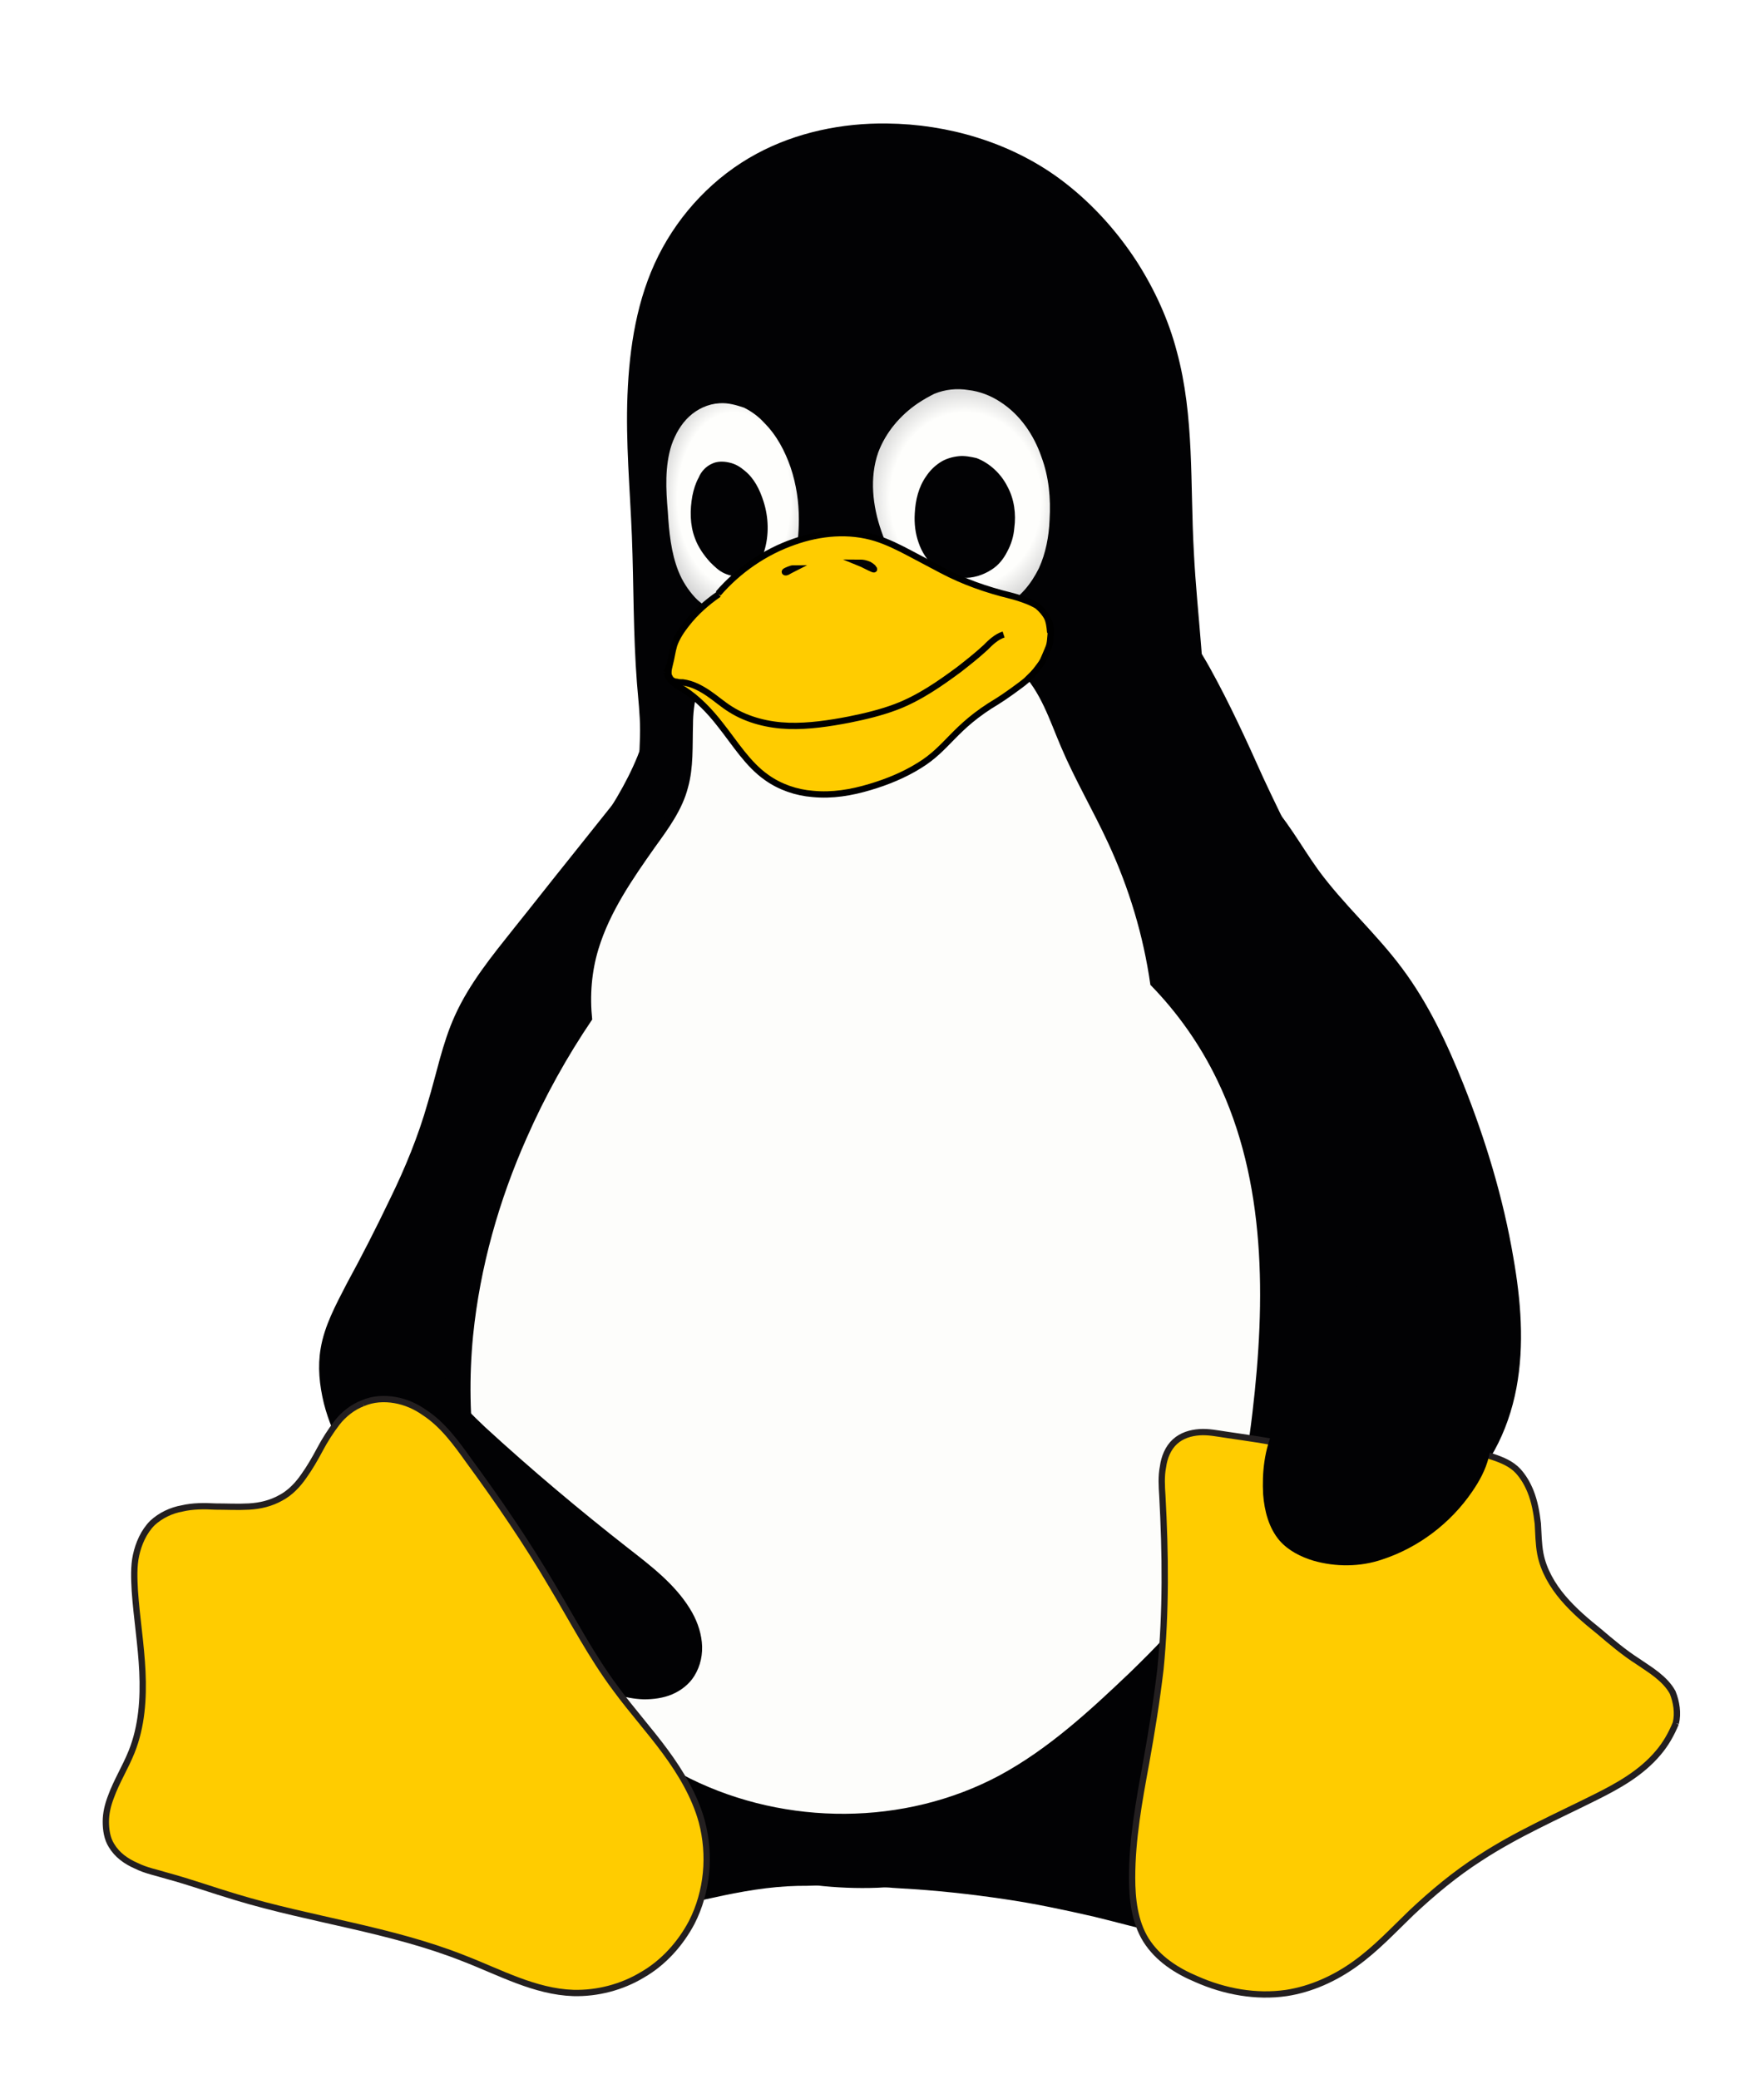 <?xml version="1.0" encoding="UTF-8"?>
<!-- Generator: Adobe Illustrator 23.0.1, SVG Export Plug-In . SVG Version: 6.00 Build 0)  -->
<svg version="1.1" xmlns="http://www.w3.org/2000/svg" xmlns:xlink="http://www.w3.org/1999/xlink" x="0px" y="0px" viewBox="0 0 280 330" style="enable-background:new 0 0 280 330;" xml:space="preserve">
<style type="text/css">
	.st0{fill:#020204;}
	.st1{fill:#FDFDFB;}
	.st2{display:none;filter:url(#filter30479-2);}
	.st3{display:inline;opacity:0.259;}
	.st4{fill:url(#path28795-9-5_1_);}
	.st5{fill:url(#path28795-3_1_);}
	.st6{display:none;opacity:0.3;filter:url(#filter4394-6);enable-background:new    ;}
	.st7{display:inline;}
	.st8{display:none;filter:url(#filter15133-1);}
	.st9{display:inline;fill:#7C7C7C;}
	.st10{display:none;filter:url(#filter28927-8);}
	.st11{display:inline;fill:#141413;}
	.st12{display:none;filter:url(#filter28949-8);}
	.st13{display:inline;fill:url(#SVGID_1_);}
	.st14{display:none;filter:url(#filter29493-2);}
	.st15{display:inline;fill:url(#SVGID_2_);}
	.st16{fill:#FFCC00;stroke:#000000;stroke-miterlimit:10;}
	.st17{display:none;filter:url(#filter28502-8);}
	.st18{display:inline;fill:#D9B30D;}
	.st19{fill:#FFCC00;}
	.st20{display:none;opacity:0.8;filter:url(#filter15173-0);enable-background:new    ;}
	.st21{display:inline;fill:url(#SVGID_3_);}
	.st22{display:none;filter:url(#filter28584-4);}
	.st23{display:inline;fill:url(#SVGID_4_);}
	.st24{display:none;}
	.st25{display:inline;clip-path:url(#SVGID_6_);filter:url(#filter14666-9);}
	.st26{fill:#838384;}
	.st27{display:none;opacity:0.11;filter:url(#filter4592-2);enable-background:new    ;}
	.st28{display:none;filter:url(#filter15185-2);}
	.st29{display:inline;fill:#838384;}
	.st30{display:inline;clip-path:url(#SVGID_8_);fill:url(#path14296-0_1_);}
	.st31{display:inline;clip-path:url(#SVGID_10_);filter:url(#filter14416-8);}
	.st32{fill:#CD8907;}
	.st33{display:none;clip-path:url(#SVGID_12_);filter:url(#filter14432-2);}
	.st34{display:inline;fill:#FFCC00;}
	.st35{display:inline;fill:none;stroke:#231F20;stroke-miterlimit:10;}
	.st36{display:none;filter:url(#filter17044);}
	.st37{display:inline;fill:url(#SVGID_13_);}
	.st38{display:none;opacity:0.75;filter:url(#filter14706-3);enable-background:new    ;}
	.st39{display:none;opacity:0.25;filter:url(#filter15211-9);enable-background:new    ;}
	.st40{display:inline;opacity:0.35;filter:url(#filter14897-2);enable-background:new    ;}
	.st41{fill:url(#SVGID_14_);}
	.st42{display:inline;opacity:0.35;filter:url(#filter14951-8);enable-background:new    ;}
	.st43{fill:url(#SVGID_15_);}
	.st44{display:inline;clip-path:url(#SVGID_17_);filter:url(#filter14812-5);}
	.st45{fill:url(#SVGID_18_);}
	.st46{display:inline;clip-path:url(#SVGID_20_);filter:url(#filter14812-0-9);}
	.st47{fill:url(#SVGID_21_);}
	.st48{display:inline;opacity:0.95;clip-path:url(#SVGID_23_);filter:url(#filter15053-7);enable-background:new    ;}
	.st49{fill:#7C7C7C;}
	.st50{fill:#FFCC00;stroke:#231F20;stroke-miterlimit:10;}
	.st51{fill:none;stroke:#000000;stroke-miterlimit:10;}
	.st52{fill:none;stroke:#020204;stroke-miterlimit:10;}
</style>
<filter color-interpolation-filters="sRGB" height="1.116" id="filter4592-2" width="2.633" x="-0.817" y="-0.058">
	<feGaussianBlur id="feGaussianBlur4594-6" stdDeviation="1.446"/>
</filter>
<filter color-interpolation-filters="sRGB" height="1.215" id="filter4394-6" width="1.108" x="-0.054" y="-0.107">
	<feGaussianBlur id="feGaussianBlur4396-1" stdDeviation="1.361"/>
</filter>
<filter color-interpolation-filters="sRGB" height="1.258" id="filter30479-2" width="1.153" x="-0.076" y="-0.129">
	<feGaussianBlur id="feGaussianBlur30481-9" stdDeviation="2.036"/>
</filter>
<filter color-interpolation-filters="sRGB" height="1.292" id="filter29493-2" width="1.469" x="-0.234" y="-0.146">
	<feGaussianBlur id="feGaussianBlur29495-7" stdDeviation="0.513"/>
</filter>
<filter color-interpolation-filters="sRGB" height="1.363" id="filter28949-8" width="1.357" x="-0.179" y="-0.181">
	<feGaussianBlur id="feGaussianBlur28951-1" stdDeviation="0.519"/>
</filter>
<filter color-interpolation-filters="sRGB" height="1.418" id="filter28927-8" width="1.316" x="-0.158" y="-0.209">
	<feGaussianBlur id="feGaussianBlur28929-2" stdDeviation="0.249"/>
</filter>
<filter color-interpolation-filters="sRGB" height="1.272" id="filter28584-4" width="1.215" x="-0.107" y="-0.136">
	<feGaussianBlur id="feGaussianBlur28586-3" stdDeviation="0.264"/>
</filter>
<filter color-interpolation-filters="sRGB" height="1.43" id="filter28502-8" width="1.31" x="-0.155" y="-0.215">
	<feGaussianBlur id="feGaussianBlur28504-3" stdDeviation="0.899"/>
</filter>
<filter color-interpolation-filters="sRGB" height="1.259" id="filter17044" width="1.042" x="-0.021" y="-0.129">
	<feGaussianBlur id="feGaussianBlur17046" stdDeviation="0.479"/>
</filter>
<filter color-interpolation-filters="sRGB" height="1.547" id="filter15211-9" width="1.939" x="-0.469" y="-0.274">
	<feGaussianBlur id="feGaussianBlur15213-7" stdDeviation="0.86"/>
</filter>
<filter color-interpolation-filters="sRGB" height="1.319" id="filter15185-2" width="1.355" x="-0.178" y="-0.159">
	<feGaussianBlur id="feGaussianBlur15187-7" stdDeviation="0.901"/>
</filter>
<filter color-interpolation-filters="sRGB" height="1.211" id="filter15173-0" width="1.233" x="-0.116" y="-0.106">
	<feGaussianBlur id="feGaussianBlur15175-4" stdDeviation="0.11"/>
</filter>
<filter color-interpolation-filters="sRGB" height="1.617" id="filter15133-1" width="1.584" x="-0.292" y="-0.308">
	<feGaussianBlur id="feGaussianBlur15135-5" stdDeviation="1.74"/>
</filter>
<filter color-interpolation-filters="sRGB" height="1.085" id="filter15053-7" width="1.202" x="-0.101" y="-0.043">
	<feGaussianBlur id="feGaussianBlur15055-3" stdDeviation="1.132"/>
</filter>
<filter color-interpolation-filters="sRGB" height="1.213" id="filter14951-8" width="1.183" x="-0.091" y="-0.107">
	<feGaussianBlur id="feGaussianBlur14953-7" stdDeviation="1.297"/>
</filter>
<filter color-interpolation-filters="sRGB" height="1.468" id="filter14897-2" width="1.401" x="-0.201" y="-0.234">
	<feGaussianBlur id="feGaussianBlur14899-5" stdDeviation="2.844"/>
</filter>
<filter color-interpolation-filters="sRGB" height="1.301" id="filter14812-5" width="1.141" x="-0.07" y="-0.151">
	<feGaussianBlur id="feGaussianBlur14814-2" stdDeviation="1.025"/>
</filter>
<filter color-interpolation-filters="sRGB" height="1.301" id="filter14812-0-9" width="1.141" x="-0.07" y="-0.151">
	<feGaussianBlur id="feGaussianBlur14814-6-7" stdDeviation="1.025"/>
</filter>
<filter color-interpolation-filters="sRGB" height="1.965" id="filter14706-3" width="2.208" x="-0.604" y="-0.482">
	<feGaussianBlur id="feGaussianBlur14708-8" stdDeviation="2.64"/>
</filter>
<filter color-interpolation-filters="sRGB" height="1.08" id="filter14666-9" width="1.235" x="-0.118" y="-0.04">
	<feGaussianBlur id="feGaussianBlur14668-7" stdDeviation="1.352"/>
</filter>
<filter color-interpolation-filters="sRGB" height="1.25" id="filter14432-2" width="1.231" x="-0.115" y="-0.125">
	<feGaussianBlur id="feGaussianBlur14434-2" stdDeviation="3.173"/>
</filter>
<filter color-interpolation-filters="sRGB" height="1.286" id="filter14416-8" width="1.29" x="-0.145" y="-0.143">
	<feGaussianBlur id="feGaussianBlur14418-5" stdDeviation="4.779"/>
</filter>
<g id="svg27450" xmlns:cc="http://creativecommons.org/ns#" xmlns:dc="http://purl.org/dc/elements/1.1/" xmlns:inkscape="http://www.inkscape.org/namespaces/inkscape" xmlns:rdf="http://www.w3.org/1999/02/22-rdf-syntax-ns#" xmlns:sodipodi="http://sodipodi.sourceforge.net/DTD/sodipodi-0.dtd" xmlns:svg="http://www.w3.org/2000/svg">
	<title id="title20046">Tux</title>
	
		<sodipodi:namedview bordercolor="#666666" borderopacity="0.412" fit-margin-bottom="0" fit-margin-left="0" fit-margin-right="0" fit-margin-top="0" id="base" inkscape:current-layer="svg27450" inkscape:cx="164.47368" inkscape:cy="170.13158" inkscape:document-units="px" inkscape:guide-bbox="true" inkscape:pageopacity="0.0" inkscape:pageshadow="2" inkscape:showpageshadow="false" inkscape:window-height="1021" inkscape:window-maximized="1" inkscape:window-width="1920" inkscape:window-x="1366" inkscape:window-y="27" inkscape:zoom="1" pagecolor="#ffffff" showborder="true" showgrid="false" showguides="true">
		</sodipodi:namedview>
	<defs class="st24">
		
		<inkscape:path-effect effect="spiro" id="path-effect4669-1" is_visible="true"/>
		<inkscape:path-effect effect="spiro" id="path-effect4669-4-3" is_visible="true"/>
		<inkscape:path-effect effect="spiro" id="path-effect14972-2-2" is_visible="true"/>
		<inkscape:path-effect effect="spiro" id="path-effect15017-9" is_visible="true"/>
		<inkscape:path-effect effect="spiro" id="path-effect29716-6-1" is_visible="true"/>
		<inkscape:path-effect effect="spiro" id="path-effect29716-0-0" is_visible="true"/>
		<inkscape:path-effect effect="spiro" id="path-effect29716-0-8-3" is_visible="true"/>
		<inkscape:path-effect effect="spiro" id="path-effect14300-7" is_visible="true"/>
		<inkscape:path-effect effect="spiro" id="path-effect14300-2-7" is_visible="true"/>
		<inkscape:path-effect effect="spiro" id="path-effect14300-2-2-0" is_visible="true"/>
		<inkscape:path-effect effect="spiro" id="path-effect4582-3" is_visible="true"/>
		<inkscape:path-effect effect="spiro" id="path-effect4500-7" is_visible="true"/>
		<inkscape:path-effect effect="spiro" id="path-effect29707-7-6" is_visible="true"/>
		<inkscape:path-effect effect="spiro" id="path-effect29553-7" is_visible="true"/>
		<inkscape:path-effect effect="spiro" id="path-effect28463-4" is_visible="true"/>
		<inkscape:path-effect effect="spiro" id="path-effect28489-4" is_visible="true"/>
		<inkscape:path-effect effect="spiro" id="path-effect28273-54-7" is_visible="true"/>
		<inkscape:path-effect effect="spiro" id="path-effect28273-44" is_visible="true"/>
		<inkscape:path-effect effect="spiro" id="path-effect28384-7" is_visible="true"/>
		<inkscape:path-effect effect="spiro" id="path-effect29455-3" is_visible="true"/>
		<inkscape:path-effect effect="spiro" id="path-effect28974-8" is_visible="true"/>
		<inkscape:path-effect effect="spiro" id="path-effect28881-6" is_visible="true"/>
		<inkscape:path-effect effect="spiro" id="path-effect28851-0" is_visible="true"/>
		<inkscape:path-effect effect="spiro" id="path-effect28273-4-2" is_visible="true"/>
		<inkscape:path-effect effect="spiro" id="path-effect28797-81" is_visible="true"/>
		<inkscape:path-effect effect="spiro" id="path-effect28797-8-1" is_visible="true"/>
		<inkscape:path-effect effect="spiro" id="path-effect28463-0-7" is_visible="true"/>
		<inkscape:path-effect effect="spiro" id="path-effect28463-8-0" is_visible="true"/>
		<inkscape:path-effect effect="spiro" id="path-effect29721-2" is_visible="true"/>
		<inkscape:path-effect effect="spiro" id="path-effect28714-5" is_visible="true"/>
		<inkscape:path-effect effect="spiro" id="path-effect29678-4-6" is_visible="true"/>
		<inkscape:path-effect effect="spiro" id="path-effect29678-1" is_visible="true"/>
		<inkscape:path-effect effect="spiro" id="path-effect29672-0" is_visible="true"/>
	</defs>
	
		<path id="path29670-2" inkscape:connector-curvature="0" inkscape:original-d="m 61.52407,172.7341 c 3.81516,6.80607 7.98928,13.60047 10.12118,21.106 8.01683,28.22391 16.18873,58.9928 9.34454,87.52376 -3.91404,16.31621 -14.85206,31.12082 -27.46966,42.18132 -14.74526,12.92561 -33.56645,23.37901 -53.07363986,25.37 C -12.40153,350.2265 -26.24845,346.51397 -37.164348,339.6122 -55.151202,328.2397 -71.16412,310.48663 -77.58788,290.1988 c -4.02672,-12.71739 -0.27151,-26.95553 2.89379,-39.91421 2.29344,-9.38928 7.91221,-17.64415 11.47203,-26.63004 3.886182,-9.80972 6.241682,-20.23698 10.783122,-29.76107 4.11546,-8.63075 10.69895,-15.93423 14.80419,-24.56984 4.86887,-10.24194 2.85632,-24.6886 11.51361,-32.01352 10.004808,-8.46505 25.60077814,-7.66957 38.688928,-6.99612 5.47743,0.28184 10.68539,2.60779 15.8054,4.57428 4.35849,1.67401 9.10391,3.02155 12.60195,6.11386 9.44129,8.34623 14.38718,20.73968 20.54893,31.73196 z" inkscape:path-effect="#path-effect29672-0" sodipodi:nodetypes="aaaaaaaaaaaaaaaa" class="st0" d="   M200.5,123.4c3.3,7.1,6.9,14,10.1,21.1c6.2,13.7,10.9,28.1,12.9,43s1.1,30.3-3.6,44.5c-5.3,16.1-15.2,30.4-27.5,42.2   c-14.5,13.9-33,24.6-53.1,25.4c-13.1,0.5-26.1-3.2-37.6-9.3c-9.7-5.1-18.6-11.9-25.7-20.3s-12.3-18.4-14.8-29.1   c-3-13.2-1.6-27.2,2.9-39.9c3.2-9.1,8-17.6,11.5-26.6c3.7-9.9,5.8-20.4,10.8-29.8c4.5-8.5,11.2-15.7,14.8-24.6   c2.1-5.3,3.1-11,4.4-16.6c1.4-5.6,3.3-11.1,7.1-15.5c4.5-5.2,11.3-8,18.2-8.8c6.8-0.8,13.8,0.3,20.5,1.8c5.4,1.2,10.6,2.7,15.8,4.6   c4.4,1.6,8.8,3.4,12.6,6.1c5.2,3.7,9.2,8.9,12.3,14.5S197.9,117.6,200.5,123.4"/>
	
		<path id="path29676-3" inkscape:connector-curvature="0" inkscape:original-d="m 4.0355401,349.03896 c 5.31141,1.45915 10.9914099,0.86408 16.4392499,1.67728 4.79165,0.71525 9.50413,1.88631 14.25969,2.81161 7.43501,1.44665 14.74518,4.52367 22.31583,4.28409 3.91094,-0.12377 9.20178,0.32283 11.36517,-2.93761 5.98186,-9.01526 -0.551,-22.13144 -4.72871,-32.11164 -2.60789,-6.23005 -6.08594,-13.31892 -12.2082,-16.17069 -8.16275,-3.80224 -18.64853,-2.01042 -26.97766,1.41204 -6.03181,2.47849 -10.56582,7.89452 -14.6114899,13.00903 -2.84323,3.5944 -4.11374,8.20521 -6.53274,12.09779 -2.53370996,4.07718 -9.56405,7.10679 -8.33155,11.74619 0.85016,3.20019 5.81751004,3.30476 9.01041,4.18191 z" inkscape:path-effect="#path-effect29678-1" sodipodi:nodetypes="aaaaaaaaaaaa" class="st0" d="   M143,299.7c5.5,0.3,11,0.9,16.4,1.7c4.8,0.7,9.5,1.7,14.3,2.8c7.4,1.8,14.7,4.1,22.3,4.3c2,0.1,4,0,6-0.5c2-0.4,3.8-1.2,5.4-2.5   c2.3-1.9,3.8-4.7,4.4-7.6s0.2-6-0.6-8.8c-1.7-5.7-5.4-10.6-8.4-15.7c-1.7-2.9-3.3-6-5.2-8.8s-4.2-5.5-7-7.3   c-4-2.6-8.9-3.4-13.6-2.9c-4.7,0.5-9.2,2.2-13.4,4.3c-5.9,3-11.4,7.2-14.6,13c-1.1,2-1.9,4.2-2.9,6.3c-0.9,2.1-2.1,4.2-3.7,5.8   c-1.8,1.8-4.1,3.1-6,4.9c-0.9,0.9-1.7,1.9-2.2,3.1s-0.6,2.6-0.2,3.8c0.3,0.8,0.8,1.6,1.5,2.1c0.7,0.6,1.5,1,2.3,1.3   C139.5,299.5,141.3,299.6,143,299.7"/>
	
		<path id="path29676-7-1" inkscape:connector-curvature="0" inkscape:original-d="m -12.31313,348.6854 c -4.47031,0.99017 -9.10753,1.0238 -13.610282,1.85407 -4.309938,0.79472 -8.519237,2.06598 -12.803666,2.98838 -7.211653,1.5526 -14.339038,4.52326 -21.71205,4.28409 -3.811742,-0.12365 -8.953592,0.24319 -11.057672,-2.93761 -5.96574,-9.01859 0.51057,-22.10189 4.60077,-32.11164 2.52985,-6.19116 5.831856,-13.31131 11.877892,-16.17069 7.920757,-3.746 18.168716,-1.97914 26.24775,1.41204 5.922736,2.48608 10.294528,7.92178 14.216168,13.00903 2.78113,3.60775 4.49162,7.94151 6.3559901,12.09779 1.86656,4.16115 6.81989,8.71087 4.81434,12.80684 -1.37033,2.79864 -5.88686,2.09382 -8.9292401,2.7677 z" inkscape:path-effect="#path-effect29678-4-6" sodipodi:nodetypes="aaaaaaaaaaaa" class="st0" d="   M126.7,299.3c-4.6,0.1-9.1,0.9-13.6,1.9c-4.3,0.9-8.6,1.9-12.8,3c-7.2,1.9-14.3,4.1-21.7,4.3c-1.9,0-3.9-0.1-5.8-0.5   c-1.9-0.4-3.7-1.2-5.3-2.4c-2.3-1.9-3.8-4.6-4.4-7.6s-0.2-6,0.6-8.8c1.7-5.7,5.3-10.6,8.3-15.7c1.7-2.9,3.2-6,5-8.8s4-5.5,6.9-7.4   c3.8-2.5,8.6-3.4,13.2-2.9s9,2.1,13,4.3c5.7,3.1,10.9,7.4,14.2,13c2.3,3.9,3.7,8.4,6.4,12.1c1.5,2,3.3,3.7,4.5,5.8   c0.6,1.1,1,2.2,1.2,3.5c0.1,1.2-0.2,2.5-0.8,3.5c-0.5,0.7-1.1,1.2-1.8,1.6s-1.5,0.7-2.3,0.8C130,299.3,128.3,299.3,126.7,299.3"/>
	
		<path id="path28712-2" inkscape:connector-curvature="0" inkscape:original-d="m -37.926938,157.79951 c -0.23874,-1.95114 -0.33098,-16.56748 -0.7792,-23.31507 -0.44822,-6.74759 -1.76054,-14.36597 -0.71488,-22.41592 1.04566,-8.04995 0.0202,-15.490812 4.91386,-22.131182 4.89365,-6.64038 10.00464,-13.918393 15.585408,-16.222143 5.58077,-2.30375 13.7623701,-5.136042 20.7339701,-4.774941 6.9716,0.361101 20.7187199,4.836184 27.3342999,8.744136 6.61558,3.907948 8.43934,7.041748 12.35777,13.315908 3.91843,6.27416 4.49106,4.95343 6.32522,14.191382 1.83416,9.23795 1.3417,23.63449 2.67383,31.79633 1.33213,8.16184 1.48408,25.53013 1.58126,30.25019 0.0972,4.72006 3.07989,1.70599 -1.33303,6.39902 -4.41292,4.69303 -16.29873,5.9193 -23.29303,7.12535 -6.9943,1.20605 -9.85748,4.18037 -18.2084499,3.81352 -8.35096996,-0.36685 -15.11868,1.16314 -22.1478801,0.0336 -7.0292,-1.12957 -13.384328,1.0334 -17.352208,-2.99749 -1.99863,-2.03037 -14.797502,9.88021 -6.87229,-8.12557 1.43517,-3.26065 0.118512,-5.40684 -0.315229,-8.18661 -0.433741,-2.77978 -0.250681,-5.54937 -0.489421,-7.50051 z" inkscape:path-effect="#path-effect28714-5" sodipodi:nodetypes="zzzzzzzzzzzzzzzcssz" class="st0" d="   M101.1,108.4c-0.6-7.8-0.5-15.5-0.8-23.3c-0.3-7.5-1-14.9-0.7-22.4c0.3-7.6,1.5-15.3,4.9-22.1c3.4-6.8,8.9-12.6,15.6-16.2   c6.3-3.4,13.6-4.9,20.7-4.8c9.7,0.1,19.5,3,27.3,8.7c4.9,3.6,9.1,8.2,12.4,13.3c2.8,4.4,5,9.2,6.3,14.2c2.8,10.3,2.1,21.1,2.7,31.8   c0.5,10.1,2.1,20.2,1.6,30.3c-0.1,2.2-0.4,4.4-1.3,6.4c-1,1.9-2.6,3.5-4.4,4.5c-1.9,1.1-3.9,1.7-6.1,2c-4.2,0.7-8.5,0.2-12.8,0.6   c-6.2,0.6-12.1,2.9-18.2,3.8c-7.3,1.1-14.8,0.3-22.1,0c-3-0.1-5.9-0.2-8.9-0.5c-2.9-0.4-5.9-1.1-8.5-2.5c-1.6-0.9-3.1-2-4.3-3.3   c-1.2-1.4-2.1-3-2.6-4.8c-0.7-2.7-0.3-5.4-0.3-8.2C101.6,113.4,101.3,110.9,101.1,108.4"/>
	
		<path id="path29719-5" inkscape:connector-curvature="0" inkscape:original-d="m -26.295668,154.81433 c -4.91706,4.90258 -2.49185,14.09046 -3.57676,19.50419 -0.92511,4.61628 -3.47916,5.06947 -5.15761,9.37795 -2.60645,6.69062 -7.19429,10.29768 -9.02706,16.20217 -1.10811,3.56993 -1.04841,11.16474 -1.04841,11.16474 0,0 -7.73353,12.14529 -10.4229,18.78069 -4.06445,10.02809 -7.802842,20.54024 -8.454552,31.34105 -0.79301,13.14259 0.7101,26.88279 5.627472,39.09655 3.56234,8.84812 9.82005,16.62521 16.68566,23.2466 3.51109,3.3862 7.51286,6.71034 12.1895,8.09709 15.651498,4.64107 33.5785381,4.95299 48.972958,-0.48031 8.32552,-2.9384 14.37103,-10.35083 20.78084,-16.42232 3.86495,-3.66095 7.97806,-7.32358 10.56653,-11.97551 4.94842,-8.89317 7.85743,-19.10137 8.80544,-29.23436 1.64987,-17.6351 0.5844,-36.2488 -5.62137,-52.83816 -2.15724,-5.7668 -5.89812,-6.8616 -10.58065,-15.14052 0,0 -3.4629,-15.40009 -6.69212,-22.54215 -2.29859,-5.08378 -4.87111,-10.24883 -7.47079,-15.29085 -2.11783,-4.10746 -0.95591,-8.14744 -6.61792,-12.1824 -5.66201,-4.03496 -19.1925499,-4.63379 -27.4729899,-4.57888 -8.2804301,0.0549 -16.5682001,-1.02814 -21.4852681,3.87443 z" inkscape:path-effect="#path-effect29721-2" sodipodi:nodetypes="zssacaaaaaaaaaacsszzz" class="st1" d="   M112.7,105.5c-1,1.3-1.7,2.9-2.1,4.5c-0.4,1.6-0.6,3.3-0.6,5c-0.1,3.4,0.1,6.8-0.8,10c-0.9,3.5-3.1,6.5-5.2,9.4   c-3.6,5.1-7.2,10.3-9,16.2c-1.1,3.6-1.4,7.4-1,11.2c-4,5.9-7.5,12.2-10.4,18.8c-4.4,9.9-7.4,20.5-8.5,31.3   c-1.3,13.2,0.4,26.9,5.6,39.1c3.8,8.8,9.4,16.9,16.7,23.2c3.7,3.2,7.8,5.9,12.2,8.1c15.2,7.5,34,7.5,49-0.5   c7.8-4.2,14.4-10.3,20.8-16.4c3.8-3.7,7.6-7.5,10.6-12c5.6-8.6,7.6-19,8.8-29.2c2.1-17.8,2.2-36.7-5.6-52.8   c-2.7-5.6-6.3-10.7-10.6-15.1c-1.1-7.8-3.4-15.4-6.7-22.5c-2.4-5.2-5.3-10.1-7.5-15.3c-0.9-2.1-1.7-4.3-2.7-6.4   c-1-2.1-2.2-4.1-3.9-5.7c-1.7-1.6-3.9-2.8-6.1-3.6c-2.3-0.7-4.6-1.1-7-1.2c-4.8-0.2-9.5,0.4-14.3,0.2c-3.8-0.2-7.6-0.8-11.4-0.6   c-1.9,0.1-3.8,0.5-5.6,1.2C115.5,102.9,113.9,104,112.7,105.5"/>
	
		<g id="path28461-8-7" inkscape:connector-curvature="0" inkscape:original-d="m -28.632498,172.60136 c 2.23213,4.64734 5.1083,9.28859 9.185848,12.44354 2.67894,2.07279 6.04343,3.90676 9.42861,3.78945 3.3622401,-0.11651 6.0939301,-2.85659 9.08171014,-4.403 2.58833996,-1.33967 5.14995996,-2.73491 7.65715996,-4.22092 2.86194,-1.69626 5.9692899,-3.93086 8.6646899,-5.95927 2.66807,-2.00786 4.92241,-3.81369 8.09533,-4.69539 2.21912,-0.61666 5.48141,1.97559 6.9076,0.16707 1.70503,-2.16211 -1.60778,-5.27845 -2.11947,-7.984 -0.48451,-2.56186 0.84312,-5.82511 -0.89253,-7.77072 -2.50413,-2.80705 -7.25561,-2.12043 -10.99221,-2.55407 -2.64137,-0.30654 -5.32254,-0.17467 -7.9772499,-0.0221 -3.30885,0.19016 -6.56151,1.0653 -9.87428,1.16645 -3.77345,0.11522 -7.54799,-0.98344 -11.3075401,-0.63996 -3.22265,0.29443 -6.24955,1.7137 -9.432818,2.2959 -3.39095,0.62019 -8.17713,-1.47499 -10.26342,1.2692 -1.23629,1.62615 0.48864,4.06098 0.90179,6.0615 0.77124,3.73443 1.28583,7.61901 2.93678,11.05632 z" inkscape:path-effect="#path-effect28463-8-0" sodipodi:nodetypes="aaaasssaaaaaaaaaaa" class="st2">
		<path class="st3" d="M110.4,123.2c1.7,4.9,5.1,9.2,9.2,12.4c1.3,1.1,2.8,2.1,4.4,2.8c1.6,0.7,3.3,1.1,5.1,1    c1.7-0.1,3.3-0.8,4.8-1.6s2.9-1.8,4.3-2.8c2.5-1.6,5.1-2.8,7.7-4.2c3.1-1.7,6.1-3.6,8.7-6c1.2-1.1,2.3-2.3,3.6-3.2    s2.9-1.6,4.5-1.5c1.2,0.1,2.3,0.6,3.5,0.8c0.6,0.1,1.2,0.2,1.8,0.1c0.6-0.1,1.2-0.3,1.6-0.8c0.5-0.5,0.7-1.3,0.7-2    s-0.3-1.5-0.6-2.1c-0.7-1.3-1.7-2.4-2.2-3.8c-0.4-1.2-0.3-2.6-0.3-3.9c0-1.3,0-2.7-0.6-3.9c-0.5-0.9-1.2-1.6-2.1-2.1    c-0.9-0.5-1.9-0.7-2.9-0.8c-2-0.2-4,0.2-6,0.3c-2.7,0.2-5.3-0.2-8,0c-3.3,0.2-6.6,1.2-9.9,1.2c-3.8,0-7.6-1.2-11.3-0.6    c-1.6,0.3-3.1,0.8-4.7,1.4c-1.5,0.5-3.1,1-4.8,0.9c-1.8,0-3.6-0.7-5.5-0.8c-0.9-0.1-1.9,0-2.7,0.3c-0.9,0.3-1.6,0.9-2.1,1.7    c-0.2,0.5-0.4,1-0.4,1.5c0,0.5,0.1,1.1,0.2,1.6c0.3,1,0.7,2,1.1,3C108.8,115.7,109.1,119.6,110.4,123.2"/>
	</g>
	
		<radialGradient id="path28795-9-5_1_" cx="253.7" cy="234.667" r="14.572" gradientTransform="matrix(0.815 -3.431182e-02 -2.961133e-02 -1.248 -83.281 380.803)" gradientUnits="userSpaceOnUse">
		<stop offset="0" style="stop-color:#FEFEFC"/>
		<stop offset="0.757" style="stop-color:#FEFEFC"/>
		<stop offset="1" style="stop-color:#D4D4D4"/>
	</radialGradient>
	
		<path id="path28795-9-5" inkscape:connector-curvature="0" inkscape:original-d="m -24.767558,113.36218 c -3.79199,4.78949 -8.5176,11.69104 -8.19273,17.25 0.32487,5.55896 3.86025,13.93486 8.37542,16 4.515168,2.06514 5.754358,0.0125 8.329018,-2.5 2.57466,-2.51247 3.85871,-7.34762 4.00585,-12.25 0.14713,-4.90238 -3.03534,-11.91949 -5.43855,-15.25 -2.40321,-3.33051 -3.28702,-8.03949 -7.079008,-3.25 z" inkscape:path-effect="#path-effect28797-8-1" sodipodi:nodetypes="zzzzzzz" class="st4" d="   M114.2,64c-1.8,0.1-3.5,0.9-4.8,2.1c-1.3,1.2-2.2,2.8-2.8,4.5c-1.1,3.4-0.9,7.1-0.6,10.6c0.2,3.2,0.5,6.5,1.7,9.5   c0.6,1.5,1.5,2.9,2.6,4.1c1.1,1.2,2.6,2,4.1,2.4c1.5,0.4,3,0.3,4.5-0.2s2.8-1.3,3.8-2.3c1.6-1.5,2.6-3.6,3.3-5.7   c0.6-2.1,0.8-4.4,0.8-6.6c0-2.8-0.4-5.5-1.3-8.2c-0.9-2.6-2.2-5.1-4.2-7.1c-0.9-1-2-1.8-3.2-2.4C116.9,64.3,115.6,63.9,114.2,64"/>
	
		<radialGradient id="path28795-3_1_" cx="203.321" cy="236.053" r="14.572" gradientTransform="matrix(1.086 -3.431182e-02 -3.943781e-02 -1.248 -58.224 380.803)" gradientUnits="userSpaceOnUse">
		<stop offset="0" style="stop-color:#FEFEFC"/>
		<stop offset="0.757" style="stop-color:#FEFEFC"/>
		<stop offset="1" style="stop-color:#D4D4D4"/>
	</radialGradient>
	
		<path id="path28795-3" inkscape:connector-curvature="0" inkscape:original-d="m 6.7500001,113.36218 c -2.54738,2.12715 -5.20812,4.59907 -6.24999996,7.75 -1.30914,3.95917 -1.63336004,8.91703 0.49999996,12.5 3.91901,6.58194 12.3835299,13.85135 19.7499999,11.75 4.87452,-1.3905 6.10748,-8.51023 7,-13.5 0.59149,-3.30679 0.59578,-7.19325 -1.25,-10 -3.61233,-5.49303 -10.4265,-9.89357 -16.9999999,-10 -1.04403,-0.0169 -1.94852,0.83074 -2.75,1.5 z" inkscape:path-effect="#path-effect28797-81" sodipodi:nodetypes="aaaaaaaa" class="st5" d="   M145.7,64c-2.8,1.9-5.1,4.6-6.3,7.8c-1.4,4-0.9,8.5,0.5,12.5c1.4,4.1,3.8,8,7.4,10.5c1.8,1.2,3.9,2.1,6,2.3   c2.2,0.3,4.4-0.1,6.3-1.1c2.4-1.2,4.1-3.4,5.3-5.8c1.1-2.4,1.6-5.1,1.7-7.7c0.2-3.4-0.1-6.8-1.3-10c-1.2-3.5-3.4-6.7-6.5-8.7   c-1.5-1-3.3-1.7-5.1-1.9c-1.8-0.3-3.7-0.1-5.4,0.6C147.5,62.9,146.6,63.4,145.7,64"/>
	
		<g id="path27476-76-1" inkscape:connector-curvature="0" inkscape:original-d="m -25.360588,142.15408 c -1.72343,1.65346 -3.47073,2.79213 -5.13602,4.68523 -0.67024,0.76192 -1.67786,1.86642 -2.21459,3.09935 -0.51056,1.17281 -0.5698,2.47023 -0.46883,3.37902 0.13759,1.23827 -0.43061,1.86745 0.21079,2.24367 0.94624,0.55501 0.8908,-0.0592 1.82416,0.53809 3.65601,2.3398 5.04637,3.52997 7.55477,4.28011 3.832178,1.14603 14.7864681,1.87425 18.8563881,1.62308 4.06992004,-0.25116 3.55357,-1.03978 7.42544,-2.04356 4.59277,-1.19067 6.73031,-4.0403 10.1181899,-6.02193 1.52563,-0.89236 2.63774,-2.45071 4.13251,-3.41525 0.95714,-0.61762 1.79052,-1.78779 2.89354,-2.15317 0.83694,-0.27725 1.93519,0.22703 2.74819,-0.0495 1.53471,-0.52198 3.45072,0.98536 3.93565,-0.56145 0.30463,-0.97172 -1.21998,-3.55757 -2.03449,-4.27281 -1.28865,-1.13157 -2.17893,-0.30695 -3.60551,-1.05573 -3.29939,-1.7318 -6.67755,-1.42704 -10.83577,-3.95385 -1.6088399,-0.97764 -3.3502799,-1.86082 -5.0717499,-2.70037 -1.76687,-0.86171 -3.45734,-2.03073 -5.38902996,-2.39536 -4.25510004,-0.80319 -8.87065004,-0.78681 -12.97748014,0.58609 -4.58384,1.53237 -7.99448,4.37791 -11.966158,8.18832 z" inkscape:path-effect="#path-effect28273-4-2" sodipodi:nodetypes="sssssssssssssssssaaas" class="st6">
		<path class="st7" d="M113.6,92.8c-1.8,1.5-3.5,3-5.1,4.7c-0.9,0.9-1.8,1.9-2.2,3.1c-0.4,1.1-0.3,2.3-0.5,3.4    c-0.1,0.4-0.2,0.8-0.2,1.2c0,0.2,0,0.4,0.1,0.6c0.1,0.2,0.2,0.4,0.3,0.5c0.2,0.2,0.5,0.4,0.9,0.4c0.3,0.1,0.6,0.1,1,0.1    c1.5,0.2,2.8,0.9,4,1.7c1.2,0.8,2.3,1.8,3.6,2.6c2.7,1.7,6,2.5,9.2,2.6c3.2,0.1,6.5-0.4,9.6-1c2.5-0.5,5-1.1,7.4-2    c3.7-1.4,7-3.7,10.1-6c1.4-1.1,2.8-2.2,4.1-3.4c0.4-0.4,0.9-0.9,1.3-1.2c0.5-0.4,1-0.7,1.6-0.9c0.9-0.3,1.8-0.2,2.7,0    c0.7,0.1,1.4,0.3,2.1,0.2c0.3,0,0.7-0.1,1-0.2c0.3-0.1,0.6-0.3,0.8-0.6c0.3-0.4,0.4-0.8,0.4-1.3c0-0.5-0.1-0.9-0.4-1.3    c-0.5-0.8-1.3-1.3-2.1-1.7c-1.1-0.5-2.4-0.8-3.6-1.1c-3.7-0.9-7.4-2.2-10.8-4c-1.7-0.9-3.4-1.8-5.1-2.7c-1.7-0.9-3.5-1.8-5.4-2.4    c-4.2-1.3-8.8-0.9-13,0.6C121,86.2,116.8,89.1,113.6,92.8L113.6,92.8"/>
	</g>
	<g id="path28767-3" inkscape:connector-curvature="0" sodipodi:nodetypes="zzzscz" class="st8">
		<path class="st9" d="M157.2,32.5c-2.6,1.8-1.4,4.1-0.3,6.3c1.1,2.3-2.4,8.8-2.5,9.1c0,0.3,6.9-3.3,8.8-5.6    c2.2-2.8,7.9,3.7,7.6,2.7C170.9,43.2,159.8,30.7,157.2,32.5z"/>
	</g>
	<g id="g28965-1" transform="translate(-289,-9)">
		
			<path id="path28879-6" inkscape:connector-curvature="0" inkscape:original-d="m 302.16152,130.75695 c -2.87406,0.28374 -6.31396,5.24276 -6.98136,9.11066 -0.66739,3.86789 10e-4,5.84562 3.24521,8.51228 3.24384,2.66666 7.36541,2.15444 8.9859,0.41434 1.62049,-1.7401 5.91927,-0.97024 3.64196,-6.52864 -2.27731,-5.5584 -3.90199,-8.54921 -6.00366,-11.06301 -2.10166,-2.5138 -0.0139,-0.72937 -2.88805,-0.44563 z" inkscape:path-effect="#path-effect28881-6" sodipodi:nodetypes="zzzzzzz" class="st0" d="    M441.2,81.4c-1,0.1-2.1,0.4-3,1s-1.6,1.3-2.2,2.2c-1.2,1.7-1.7,3.8-1.8,5.9c-0.1,1.6,0.1,3.2,0.6,4.6c0.5,1.5,1.4,2.9,2.6,3.9    c1.2,1,2.8,1.6,4.4,1.7s3.2-0.4,4.6-1.3c1.1-0.7,1.9-1.7,2.5-2.9c0.6-1.1,1-2.4,1.1-3.7c0.3-2.2,0-4.6-1.1-6.6    c-1-2-2.8-3.7-4.9-4.5C443.1,81.5,442.1,81.3,441.2,81.4"/>
		<g id="path28891-5" inkscape:connector-curvature="0" sodipodi:nodetypes="aaaaaa" class="st10">
			<path class="st11" d="M443.7,88.3c-0.9,0.3-2.2,0.1-2.6,1c-0.2,0.5,0.1,1.3,0.6,1.5c1,0.4,2.6-0.3,3-1.4c0.2-0.4-0.1-1.2-0.5-1.3     C444,88,443.8,88.2,443.7,88.3L443.7,88.3z"/>
		</g>
		<g id="path28887-6" inkscape:connector-curvature="0" sodipodi:nodetypes="sazas" class="st12">
			
				<linearGradient id="SVGID_1_" gradientUnits="userSpaceOnUse" x1="502.023" y1="208.236" x2="508.74" y2="200.281" gradientTransform="matrix(1 0 0 -1 -60 291.638)">
				<stop offset="0" style="stop-color:#949494;stop-opacity:0.392"/>
				<stop offset="0.5" style="stop-color:#949494"/>
				<stop offset="1" style="stop-color:#949494;stop-opacity:0.392"/>
			</linearGradient>
			<path class="st13" d="M447.6,90.5c1.2-1.2-0.8-4.2-2.4-5.5c-1.1-0.9-4.4-1.9-4.3-0.9s1.6,2.3,2.6,3.2     C444.8,88.6,447.1,91.1,447.6,90.5z"/>
		</g>
	</g>
	<g id="g29497-8" transform="translate(-189,-9)">
		
			<path id="path29453-9" inkscape:connector-curvature="0" inkscape:original-d="m 159.93889,137.11161 c -0.53598,2.1893 -0.29829,4.59426 0.3864,6.74344 0.45146,1.41707 1.22553,2.82851 2.37218,3.79935 1.42209,1.20405 3.35513,2.58699 5.18611,2.16989 1.71244,-0.3901 2.83925,-2.29855 3.43783,-3.91749 0.91837,-2.48389 0.61882,-5.38417 -0.12241,-7.92418 -0.53777,-1.84279 -1.43149,-3.81646 -3.02664,-4.9268 -1.44141,-1.00332 -3.5767,-1.77017 -5.19233,-1.06601 -1.8424,0.803 -2.57096,3.20131 -3.04114,5.1218 z" inkscape:path-effect="#path-effect29455-3" sodipodi:nodetypes="aaaaaaaaa" class="st0" d="    M298.9,87.7c-0.4,2.2-0.4,4.6,0.4,6.7c0.5,1.4,1.4,2.7,2.4,3.8c0.7,0.7,1.4,1.4,2.3,1.8c0.9,0.4,1.9,0.6,2.9,0.4    c0.9-0.2,1.7-0.8,2.2-1.5c0.6-0.7,0.9-1.6,1.2-2.4c0.8-2.6,0.7-5.4-0.1-7.9c-0.6-1.9-1.5-3.7-3-4.9c-0.7-0.6-1.5-1.1-2.5-1.3    c-0.9-0.2-1.9-0.2-2.7,0.2c-0.9,0.4-1.7,1.2-2.1,2.2C299.4,85.7,299.1,86.7,298.9,87.7"/>
		<g id="path29465-8" inkscape:connector-curvature="0" sodipodi:nodetypes="aaaaaaaaa" class="st14">
			
				<linearGradient id="SVGID_2_" gradientUnits="userSpaceOnUse" x1="353.206" y1="209.025" x2="359.04" y2="198.596" gradientTransform="matrix(1 0 0 -1 -50 291.638)">
				<stop offset="0" style="stop-color:#757574;stop-opacity:0"/>
				<stop offset="0.263" style="stop-color:#757574"/>
				<stop offset="0.5" style="stop-color:#757574"/>
				<stop offset="1" style="stop-color:#757574;stop-opacity:0"/>
			</linearGradient>
			<path class="st15" d="M303.7,86.1c0.2,0.6,1.1,0.9,1.5,1.4c0.4,0.5,0.9,1,1.1,1.6c0.5,1.2-0.4,2.9,0.5,3.8c0.3,0.3,0.9,0.3,1.2,0     c1.1-1,0.9-3.1,0.4-4.6c-0.4-1.3-1.4-2.6-2.7-3.3c-0.6-0.3-1.5-0.5-1.9-0.1C303.5,85.1,303.5,85.7,303.7,86.1z"/>
		</g>
	</g>
	
		<path id="path28461-2" inkscape:connector-curvature="0" inkscape:original-d="m 45.751683,165.03156 c 0.148121,1.38293 -0.722765,-0.12789 0.32709,0.8395 0.737626,0.67969 1.188342,0.87488 2.385083,1.94685 1.959822,1.75549 4.805452,4.52447 5.924734,5.70709 2.530665,2.67388 4.25369,6.2205 7.29931,8.28886 2.13682,1.45118 4.72798,2.32091 7.29406,2.61606 3.02752,0.34823 6.14043,-0.25456 9.08171,-1.05205 2.73494,-0.74154 5.29165,-2.06969 7.78216,-3.4214 4.73271,-2.56865 8.94397,-6.00268 13.51002,-8.85709 1.94342,-1.2149 4.5936,-1.64009 5.9076,-3.51792 0.64675,-0.92426 0.48709,-2.20604 0.63053,-3.32496 0.30275,-2.3615 2.00411,-5.29507 0.48247,-7.12617 -2.16974,-2.61101 -7.28872,-2.3478 -10.99221,-2.20062 -3.24156,0.12882 -5.00591,0.003 -7.97725,-0.019 -3.30834,-0.0249 -6.567,0.91785 -9.87428,1.00503 -3.77235,0.0994 -7.54565,-0.84918 -11.30754,-0.55139 -3.20265,0.25352 -6.46266,0.75368 -9.43282,1.97817 -2.87625,1.18578 -4.86499,4.13836 -7.83062,5.07853 -0.38836,0.12312 -0.84368,-0.10571 -1.2213,0.0472 -0.465286,0.18841 -0.808048,0.61301 -1.12133,1.00524 -0.370969,0.46445 -0.867417,1.55807 -0.867417,1.55807 z" inkscape:path-effect="#path-effect28463-4" sodipodi:nodetypes="csssaaaaaaasssaaaaaac" class="st16" d="   M105.8,106.7c0.1,0.3,0.2,0.6,0.3,0.8c0.3,0.4,0.7,0.8,1.1,1.1c0.4,0.3,0.9,0.6,1.3,0.8c2.3,1.5,4.2,3.5,5.9,5.7   c2.3,2.9,4.3,6.2,7.3,8.3c2.1,1.5,4.7,2.4,7.3,2.6c3.1,0.3,6.1-0.2,9.1-1.1c2.7-0.8,5.4-1.9,7.8-3.4c4.6-2.8,5.5-6.1,12.4-10.2   c1-0.6,3.8-2.6,4.6-3.3c0.9-0.9,1.2-1.1,2-2.2c0.7-0.9,0.7-1.1,1.1-2c0.4-1,0.6-1.2,0.7-2.3c0.1-1.1,0.2-1.7-0.2-2.9   c-0.4-0.9-1.2-1.6-2.1-2.1c-0.9-0.5-1.9-0.7-2.9-0.7c-2-0.1-4,0.4-6,0.6c-2.6,0.2-5.3-0.1-8,0c-3.3,0.1-6.6,0.8-9.9,1   c-3.8,0.2-7.5-0.4-11.3-0.6c-1.6-0.1-3.3-0.1-4.9,0.2c-1.6,0.3-3.2,0.8-4.5,1.8c-1.3,0.9-2.4,2.1-3.6,3.2c-0.6,0.5-1.2,1-2,1.3   c-0.7,0.3-1.5,0.6-2.3,0.5c-0.4,0-0.8-0.1-1.2,0c-0.2,0.1-0.5,0.2-0.6,0.4s-0.3,0.4-0.5,0.6C106.3,105.6,106,106.1,105.8,106.7"/>
	
		<g id="path28487-2" inkscape:connector-curvature="0" inkscape:original-d="m 60.55673,169.09742 c -0.54703,3.32203 1.69481,6.46443 4.3459,7.84743 1.79901,0.93849 4.37406,0.50871 6.05477,-0.62813 1.83031,-1.23803 3.82944,-3.78343 3.08901,-5.86538 -0.82717,-2.32586 -4.36847,-2.56115 -6.81338,-2.90215 -1.98628,-0.27703 -3.98503,-0.0399 -5.9692,0.75318" inkscape:path-effect="#path-effect28489-4" sodipodi:nodetypes="caaaac" class="st17">
		<path class="st18" d="M120.6,110.7c-0.4,1.6-0.2,3.3,0.6,4.8c0.8,1.4,2.1,2.6,3.7,3.1c2,0.7,4.2,0.3,6.1-0.6    c1.1-0.6,2.1-1.3,2.7-2.4c0.3-0.5,0.5-1.1,0.6-1.7c0.1-0.6,0-1.2-0.2-1.8c-0.2-0.6-0.6-1.2-1.1-1.6c-0.5-0.4-1.1-0.7-1.7-0.9    c-1.3-0.4-2.6-0.4-3.9-0.4c-2,0.1-4,0.3-6,0.8"/>
	</g>
	
		<path id="path27476-4" inkscape:connector-curvature="0" inkscape:original-d="m 53.63941,152.15408 c -1.72343,1.65346 -3.47073,2.79213 -5.13602,4.68523 -0.67024,0.76192 -1.49036,2.17892 -2.02709,3.41185 -0.51056,1.17281 -0.7573,2.15773 -0.65633,3.06652 0.13759,1.23827 -0.43061,1.86745 0.21079,2.24367 0.94624,0.55501 0.8908,-0.0592 1.82416,0.53809 3.65601,2.3398 5.04637,3.52997 7.55477,4.28011 3.83218,1.14603 14.78647,1.87425 18.85639,1.62308 4.06992,-0.25116 3.55357,-1.03978 7.42544,-2.04356 4.59277,-1.19067 6.73031,-4.0403 10.11819,-6.02193 1.52563,-0.89236 2.63774,-2.45071 4.13251,-3.41525 0.95714,-0.61762 1.79052,-1.78779 2.89354,-2.15317 0.83694,-0.27725 1.93519,0.22703 2.74819,-0.0495 1.53471,-0.52198 3.45072,0.98536 3.93565,-0.56145 0.30463,-0.97172 -1.21998,-3.55757 -2.03449,-4.27281 -1.28865,-1.13157 -2.17893,-0.30695 -3.60551,-1.05573 -3.29939,-1.7318 -6.67755,-1.42704 -10.83577,-3.95385 -1.60884,-0.97764 -3.35028,-1.86082 -5.07175,-2.70037 -1.76687,-0.86171 -3.45734,-2.03073 -5.38903,-2.39536 -4.2551,-0.80319 -8.87065,-0.78681 -12.97748,0.58609 -4.58384,1.53237 -7.99448,4.37791 -11.96616,8.18832 z" inkscape:path-effect="#path-effect28273-44" sodipodi:nodetypes="cssssssssssssssssaaasc" class="st19" d="   M114.1,94.4c-1.9,1.3-3.7,2.9-5.1,4.7c-0.8,1-1.6,2.2-2,3.4c-0.3,1-0.4,2-0.7,3.1c-0.1,0.4-0.2,0.8-0.2,1.2c0,0.2,0,0.4,0.1,0.6   c0.1,0.2,0.2,0.4,0.3,0.5c0.2,0.2,0.5,0.4,0.9,0.4c0.3,0.1,0.6,0.1,1,0.1c1.5,0.2,2.8,0.9,4,1.7c1.2,0.8,2.3,1.8,3.6,2.6   c2.7,1.7,6,2.5,9.2,2.6c3.2,0.1,6.5-0.4,9.6-1c2.5-0.5,5-1.1,7.4-2c3.7-1.4,7-3.7,10.1-6c1.4-1.1,2.8-2.2,4.1-3.4   c0.4-0.4,0.9-0.9,1.3-1.2c0.5-0.4,1-0.7,1.6-0.9c0.9-0.3,1.8-0.2,2.7,0c0.7,0.1,1.4,0.3,2.1,0.2c0.3,0,0.7-0.1,1-0.2   c0.3-0.1,0.6-0.3,0.8-0.6c0.3-0.4,0.4-0.8,0.4-1.3c0-0.5-0.1-0.9-0.4-1.3c-0.5-0.8-1.3-1.3-2.1-1.7c-1.1-0.5-2.4-0.8-3.6-1.1   c-3.7-0.9-7.4-2.2-10.8-4c-1.7-0.9-3.4-1.8-5.1-2.7c-1.7-0.9-3.5-1.8-5.4-2.4c-4.2-1.3-8.8-0.9-13,0.6   C121.4,87.9,117.2,90.7,114.1,94.4L114.1,94.4"/>
	<g id="path28398-7" inkscape:connector-curvature="0" sodipodi:nodetypes="asssa" class="st20">
		
			<radialGradient id="SVGID_3_" cx="63.125" cy="200.629" r="1.535" gradientTransform="matrix(1 0 0 -1.075 60 304.76)" gradientUnits="userSpaceOnUse">
			<stop offset="0" style="stop-color:#3A2903"/>
			<stop offset="0.555" style="stop-color:#735208"/>
			<stop offset="1" style="stop-color:#AC8C04"/>
		</radialGradient>
		<path class="st21" d="M123.8,88.1c-0.9-0.3-2.4,1.3-1.9,2.1c0.1,0.2,0.5,0.5,0.8,0.3c0.4-0.2,0.7-1,1.2-1.3    C124.2,89,124.2,88.2,123.8,88.1z"/>
	</g>
	
		<g id="path28570-8" sodipodi:cx="243.29688" sodipodi:cy="158.28406" sodipodi:rx="2.608083" sodipodi:ry="2.328125" sodipodi:type="arc" class="st22">
		
			<linearGradient id="SVGID_4_" gradientUnits="userSpaceOnUse" x1="252.226" y1="253.489" x2="252.663" y2="250.739" gradientTransform="matrix(1.096 0 0.17 -1.518 -156.107 482.71)">
			<stop offset="0" style="stop-color:#F5CE2D"/>
			<stop offset="1" style="stop-color:#D79B08"/>
		</linearGradient>
		<path class="st23" d="M166.2,99.8c-0.2,2-1.7,3.5-3.3,3.5c-1.6,0-2.7-1.6-2.5-3.5c0.2-2,1.7-3.5,3.3-3.5S166.5,97.9,166.2,99.8z"/>
	</g>
	
		<path id="path29705-5-0" inkscape:connector-curvature="0" inkscape:original-d="m 66.1015,216.44951 c 5.14766,5.63479 9.90415,12.47181 11.14096,20.00305 1.95189,11.88535 -5.05988,23.58228 -6.56241,35.53274 -0.58686,4.66766 -2.89986,9.7988 -0.95215,14.08107 1.12328,2.46967 3.82952,4.35176 6.48184,4.92292 5.17406,1.1142 12.17329,2.41291 15.47656,-3.54776 6.1876,-11.16533 10.78761,-26.78642 9.63039,-38.64225 -0.92237,-9.44981 -3.93849,-18.61978 -7.87991,-27.40773 -2.86791,-6.39442 -6.25814,-12.5833 -9.79135,-18.52016 -3.50366,-5.88721 -8.34872,-10.94245 -13.34018,-15.63502 -6.46315,-6.07614 -12.62727,-17.98386 -21.27161,-15.99204 -5.58412,1.28669 -7.58494,9.57719 -7.83486,15.30218 -0.17557,4.02188 2.50878,7.71677 4.54639,11.18873 2.30327,3.92465 5.19673,7.56255 8.53596,10.65407 3.49947,3.23988 8.60383,4.53927 11.82037,8.0602 z" inkscape:path-effect="#path-effect29707-7-6" sodipodi:nodetypes="aaaaassssaaaaaa" class="st0" d="   M205.1,167.1c6.1,4.9,9.9,12.3,11.1,20c0.9,6,0.3,12.2-1,18.1s-3.5,11.7-5.5,17.4c-0.8,2.3-1.7,4.6-2,7c-0.3,2.4-0.1,5,1,7.1   c1.3,2.4,3.8,4.1,6.5,4.9c2.6,0.8,5.5,0.8,8.1,0.1c2.7-0.7,5.2-2,7.3-3.6c5.5-4.3,8.8-10.9,10.1-17.8s0.7-14-0.5-20.8   c-1.6-9.4-4.4-18.6-7.9-27.4c-2.6-6.5-5.6-12.9-9.8-18.5c-4.1-5.5-9.3-10.1-13.3-15.6c-2.8-3.9-5-8.1-8.4-11.5   c-1.7-1.7-3.6-3.1-5.9-4c-2.2-0.9-4.7-1.1-7-0.5c-3,0.9-5.5,3.2-6.8,6.1c-1.3,2.9-1.5,6.1-1,9.2c0.7,4,2.5,7.7,4.5,11.2   c2.3,3.9,5,7.7,8.5,10.7C196.9,162.1,201.4,164.1,205.1,167.1"/>
	<g class="st24">
		<defs>
			<path id="SVGID_5_" d="M205.1,167.1c6.1,4.9,10,12.3,11.1,20c1.9,12-2.4,24.1-6.6,35.5c-0.8,2.3-1.7,4.6-2,7s-0.1,4.9,1,7.1     c1.3,2.4,3.8,4.1,6.5,4.9c2.6,0.8,5.5,0.8,8.2,0.1c2.7-0.7,5.2-2,7.3-3.6c5.6-4.3,8.9-11,10.2-17.8c1.3-6.9,0.7-13.9-0.6-20.8     c-1.7-9.4-4.4-18.5-7.9-27.4c-2.6-6.5-5.6-12.9-9.8-18.5c-4.1-5.5-9.3-10.1-13.3-15.6c-2.8-3.8-5-8.1-8.3-11.5     c-1.7-1.7-3.6-3.1-5.9-4c-2.2-0.9-4.7-1.1-7.1-0.5c-1.5,0.4-2.9,1.2-4.1,2.3s-2.1,2.4-2.7,3.8c-1.3,2.9-1.5,6.1-1,9.2     c0.7,4,2.5,7.7,4.5,11.2c2.3,3.9,5,7.7,8.5,10.7C196.9,162.1,201.4,164.1,205.1,167.1"/>
		</defs>
		<clipPath id="SVGID_6_" class="st7">
			<use xlink:href="#SVGID_5_" style="overflow:visible;"/>
		</clipPath>
		<g id="path29705-9" inkscape:connector-curvature="0" sodipodi:nodetypes="cssssssccsssscc" class="st25">
			<path class="st26" d="M190.8,157.7c0.5,0.5,1,0.9,1.5,1.4c3.7,3.1,5.7,6.5,9.5,9.5c6.2,4.9,12.5,13.3,13.7,21.1     c0.9,6-0.3,9.3-1.8,16.4s-5.9,17.1-8.2,24c-0.9,2.7,1.9,1.6,1.5,4.5c-0.2,1.4-0.2,2.8,0,4.3c0-0.3,0-0.6,0.1-0.8     c0.5-3.9,1.7-7.7,3-11.4c2.5-7.1,5.4-14.1,7.4-21.4c2-7.3,1.8-12.6,0.7-18.8c-1.3-7.9-5.9-15.2-12.4-20     C201.1,162.8,195.7,160.6,190.8,157.7L190.8,157.7z"/>
		</g>
	</g>
	
		<g id="path4542-7" inkscape:connector-curvature="0" inkscape:original-d="m -18.5,228.08093 c 0,0 -2.83319,7.63194 -2.52566,14.27665 0.36417,7.86841 -0.75232,13.84623 -0.84934,20.5046 -0.10408,7.14298 -0.578798,10.12831 0.0159,17.3737 0.31126,3.79246 2.55456,7.87467 2.55456,7.87467 0,0 0.37323,-1.90819 0.42239,-2.87583 0.23593,-4.64359 -0.68055,-10.28581 -0.61781,-13.93504 0.14017,-8.15326 0.96458,-16.28461 1.125,-24.4375 0.12316,-6.25934 -0.125,-18.78125 -0.125,-18.78125 z" inkscape:path-effect="#path-effect4582-3" sodipodi:nodetypes="cssscasacc" class="st27">
		<path class="st7" d="M120.5,178.7c-1.2,4.7-2.1,9.5-2.5,14.3c-0.6,6.8-0.5,13.7-0.8,20.5c-0.3,5.8-1,11.7,0,17.4    c0.5,2.7,1.3,5.4,2.6,7.9c0.2-1,0.3-1.9,0.4-2.9c0.4-4.6-0.4-9.3-0.6-13.9c-0.5-8.1,0.7-16.3,1.1-24.4    C121,191.2,120.9,185,120.5,178.7L120.5,178.7"/>
	</g>
	<g id="path4596-3" inkscape:connector-curvature="0" sodipodi:nodetypes="asassa" class="st28">
		<path class="st29" d="M176.7,108.5c-2.2,2,1,4.9,2.5,8.4c0.9,2.2,3.5,5.2,6,4.7c1.9-0.4,3.1-3.1,2.9-5c-0.3-3.7-3.5-4.6-5.7-5.8    C180.6,109.8,178.2,107.1,176.7,108.5z"/>
	</g>
	<g class="st24">
		<defs>
			<path id="SVGID_7_" d="M266,273.5c-0.7,1.7-1.6,3.3-2.8,4.7c-2.6,3.1-6.3,5.2-9.9,7c-6.2,3.2-12.6,5.9-18.4,9.7     c-3.9,2.5-7.5,5.5-10.9,8.7c-2.9,2.8-5.6,5.7-8.8,8c-3.3,2.4-7,4.1-11,4.7c-4.8,0.7-9.8-0.2-14.3-2.2c-3.1-1.4-6.2-3.3-8-6.2     c-1.8-2.9-2.2-6.5-2.2-9.9c0-6.1,1.1-12.1,2.2-18.1c0.9-5,1.7-10,2.3-15c1-9.1,1-18.4,0.3-27.5c-0.1-1.5-0.2-3.1,0-4.6     c0.2-1.5,0.9-3,2-4c1.1-0.9,2.5-1.3,3.9-1.4c1.4-0.1,2.8,0.1,4.2,0.4c3.3,0.5,6.7,0.9,9.9,1.7c2,0.5,4,1.3,6.1,1.8     c3.4,0.9,7,1.4,10.5,1c3.8-0.4,7.4-1.9,11.2-1.8c1.6,0,3.1,0.3,4.6,0.8c1.5,0.5,3,1.2,4.1,2.3c0.8,0.9,1.4,1.9,1.9,3.1     c0.7,1.7,1,3.5,1.2,5.2c0.1,1.6,0.1,3.2,0.4,4.8c0.5,2.6,1.8,4.9,3.5,6.9c1.7,2,3.7,3.7,5.7,5.4c2,1.7,4,3.4,6.2,4.8     c1,0.7,2.1,1.3,3,2.1c1,0.8,1.8,1.6,2.4,2.7C266.1,270.1,266.4,271.9,266,273.5L266,273.5"/>
		</defs>
		<clipPath id="SVGID_8_" class="st7">
			<use xlink:href="#SVGID_7_" style="overflow:visible;"/>
		</clipPath>
		
			<linearGradient id="path14296-0_1_" gradientUnits="userSpaceOnUse" x1="439.131" y1="-37.75" x2="487.214" y2="40.208" gradientTransform="matrix(1 0 0 -1 -250 273.638)">
			<stop offset="0" style="stop-color:#3E2A06"/>
			<stop offset="1" style="stop-color:#AD780A"/>
		</linearGradient>
		
			<path id="path14296-0" inkscape:connector-curvature="0" inkscape:original-d="m 516.00562,331.87559 c 0.90859,1.59687 -1.57016,3.38773 -2.81579,4.73826 -2.74207,2.97299 -6.45099,4.90178 -9.89648,7.01985 -5.91373,3.63539 -12.61918,5.90302 -18.41964,9.71654 -3.88318,2.553 -7.32809,5.72221 -10.86016,8.74238 -3.0221,2.58411 -5.48201,5.87643 -8.83247,8.01771 -3.3519,2.1422 -7.0437,4.15414 -10.99061,4.6502 -4.78298,0.60114 -9.87221,-0.25577 -14.29898,-2.16416 -3.0947,-1.33413 -6.16113,-3.38144 -7.96301,-6.22931 -1.81288,-2.86525 -2.06093,-6.5375 -2.23266,-9.92375 -0.30734,-6.06031 1.36252,-12.0605 2.17848,-18.07349 0.67882,-5.00236 1.85312,-9.94325 2.26013,-14.97502 0.73946,-9.14185 -0.7797,-18.40771 0.3199,-27.51327 0.35468,-2.93704 -0.181,-6.65876 2.01238,-8.64398 2.0384,-1.84494 5.43058,-1.1212 8.17929,-1.06253 3.34492,0.0714 6.63224,0.95108 9.88917,1.71656 2.05612,0.48325 3.99816,1.41138 6.0722,1.81081 3.44031,0.66255 6.96573,1.06623 10.46739,0.95192 3.78516,-0.12356 7.43659,-1.79636 11.22363,-1.76474 1.55185,0.013 3.12359,0.28186 4.58649,0.79985 1.48266,0.52499 2.98786,1.20618 4.12281,2.29512 0.86547,0.83038 1.42933,1.95676 1.87872,3.06879 0.67163,1.66196 0.8942,3.4778 1.16703,5.24945 0.24238,1.57389 -0.1531,3.27141 0.41433,4.75933 1.83023,4.79924 5.57666,8.72712 9.22489,12.34277 1.74278,1.93455 4.03041,3.53404 6.16708,4.82839 2.26886,1.37444 4.3675,2.44991 5.46279,4.81597 0.65901,1.48517 -0.54371,3.76097 0.68307,4.82635 z" inkscape:path-effect="#path-effect14300-7" sodipodi:nodetypes="aaaaaaaaaaaaaaaaaaaaaaaacscaa" class="st30" d="    M266,273.5c-0.7,1.7-1.6,3.3-2.8,4.7c-2.6,3.1-6.3,5.2-9.9,7c-6.2,3.2-12.6,5.9-18.4,9.7c-3.9,2.5-7.5,5.5-10.9,8.7    c-2.9,2.8-5.6,5.7-8.8,8c-3.3,2.4-7,4.1-11,4.7c-4.8,0.7-9.8-0.2-14.3-2.2c-3.1-1.4-6.2-3.3-8-6.2c-1.8-2.9-2.2-6.5-2.2-9.9    c0-6.1,1.1-12.1,2.2-18.1c0.9-5,1.7-10,2.3-15c1-9.1,1-18.4,0.3-27.5c-0.1-1.5-0.2-3.1,0-4.6c0.2-1.5,0.9-3,2-4    c1.1-0.9,2.5-1.3,3.9-1.4c1.4-0.1,2.8,0.1,4.2,0.4c3.3,0.5,6.7,0.9,9.9,1.7c2,0.5,4,1.3,6.1,1.8c3.4,0.9,7,1.4,10.5,1    c3.8-0.4,7.4-1.9,11.2-1.8c1.6,0,3.1,0.3,4.6,0.8c1.5,0.5,3,1.2,4.1,2.3c0.8,0.9,1.4,1.9,1.9,3.1c0.7,1.7,1,3.5,1.2,5.2    c0.1,1.6,0.1,3.2,0.4,4.8c0.5,2.6,1.8,4.9,3.5,6.9c1.7,2,3.7,3.7,5.7,5.4c2,1.7,4,3.4,6.2,4.8c1,0.7,2.1,1.3,3,2.1    c1,0.8,1.8,1.6,2.4,2.7C266.1,270.1,266.4,271.9,266,273.5L266,273.5"/>
	</g>
	<g class="st24">
		<defs>
			<path id="SVGID_9_" d="M266,273.5c-0.7,1.7-1.6,3.3-2.8,4.7c-2.6,3.1-6.3,5.2-9.9,7c-6.2,3.2-12.6,5.9-18.4,9.7     c-3.9,2.5-7.5,5.5-10.9,8.7c-2.9,2.8-5.6,5.7-8.8,8c-3.3,2.4-7,4.1-11,4.7c-4.8,0.7-9.8-0.2-14.3-2.2c-3.1-1.4-6.2-3.3-8-6.2     c-1.8-2.9-2.2-6.5-2.2-9.9c0-6.1,1.1-12.1,2.2-18.1c0.9-5,1.7-10,2.3-15c1-9.1,1-18.4,0.3-27.5c-0.1-1.5-0.2-3.1,0-4.6     c0.2-1.5,0.9-3,2-4c1.1-0.9,2.5-1.3,3.9-1.4c1.4-0.1,2.8,0.1,4.2,0.4c3.3,0.5,6.7,0.9,9.9,1.7c2,0.5,4,1.3,6.1,1.8     c3.4,0.9,7,1.4,10.5,1c3.8-0.4,7.4-1.9,11.2-1.8c1.6,0,3.1,0.3,4.6,0.8c1.5,0.5,3,1.2,4.1,2.3c0.8,0.9,1.4,1.9,1.9,3.1     c0.7,1.7,1,3.5,1.2,5.2c0.1,1.6,0.1,3.2,0.4,4.8c0.5,2.6,1.8,4.9,3.5,6.9c1.7,2,3.7,3.7,5.7,5.4c2,1.7,4,3.4,6.2,4.8     c1,0.7,2.1,1.3,3,2.1c1,0.8,1.8,1.6,2.4,2.7C266.1,270.1,266.4,271.9,266,273.5L266,273.5"/>
		</defs>
		<clipPath id="SVGID_10_" class="st7">
			<use xlink:href="#SVGID_9_" style="overflow:visible;"/>
		</clipPath>
		
			<g id="path14296-3-7" inkscape:connector-curvature="0" inkscape:original-d="m 512.89128,328.72435 c -0.32971,1.61954 -1.43391,3.04564 -2.57146,4.2598 -2.50413,2.67278 -5.89122,4.40681 -9.03774,6.31099 -5.40058,3.2683 -11.52419,5.30695 -16.82133,8.73539 -3.54623,2.2952 -6.69222,5.14439 -9.9178,7.85959 -2.75987,2.32317 -5.00633,5.28303 -8.06607,7.20809 -3.06104,1.92589 -6.4325,3.73466 -10.03693,4.18063 -4.36794,0.54044 -9.01558,-0.22995 -13.05822,-1.94562 -2.82617,-1.19941 -5.62652,-3.03999 -7.27205,-5.60029 -1.65557,-2.57592 -1.8821,-5.87735 -2.03893,-8.92166 -0.28067,-5.44835 1.24429,-10.84265 1.98945,-16.24846 0.61992,-4.49723 1.69233,-8.9392 2.06402,-13.46287 0.67529,-8.21873 -0.71205,-16.54892 0.29214,-24.73502 0.3239,-2.64046 -0.16529,-5.98638 1.83776,-7.77113 1.86152,-1.65864 4.95936,-1.008 7.46956,-0.95524 3.05467,0.0642 6.05674,0.85504 9.03106,1.54323 1.87772,0.43446 3.65124,1.26885 5.54531,1.62795 3.14178,0.59565 6.36129,0.95858 9.55911,0.8558 3.45671,-0.11108 6.79131,-1.61497 10.24974,-1.58654 1.41719,0.0117 2.85255,0.2534 4.1885,0.71908 1.35401,0.47199 2.7286,1.0844 3.76507,2.06337 0.79037,0.74652 1.3053,1.75917 1.7157,2.75891 0.61335,1.49413 0.90381,3.11575 1.06577,4.71936 0.16999,1.68319 -0.627,3.46414 -0.10594,5.07338 0.83498,2.57873 2.27856,4.92504 4.02315,7.06981 1.67725,2.06198 3.63272,3.93769 5.5931,5.65457 2.27474,1.99219 5.43558,2.71601 7.89508,4.46732 0.73195,0.52119 1.59274,0.99606 2.01814,1.78058 0.69876,1.28862 0.91539,2.90672 0.62379,4.33898 z" inkscape:path-effect="#path-effect14300-2-7" sodipodi:nodetypes="caaaaaaaaaaaaaaaaaaaaaasssaaac" class="st31">
			<path class="st32" d="M262.9,270.4c-0.6,1.5-1.5,3-2.6,4.3c-2.4,2.8-5.7,4.7-9,6.3c-5.7,2.8-11.5,5.3-16.8,8.7     c-3.6,2.3-6.8,5-9.9,7.9c-2.6,2.5-5.1,5.1-8.1,7.2c-3,2.1-6.4,3.6-10,4.2c-4.4,0.7-9-0.2-13.1-1.9c-2.9-1.2-5.6-3-7.3-5.6     c-1.6-2.6-2-5.8-2-8.9c0-5.5,1-10.9,2-16.2c0.8-4.5,1.6-8.9,2.1-13.5c0.9-8.2,0.8-16.5,0.3-24.7c-0.1-1.4-0.2-2.8,0-4.1     c0.2-1.4,0.8-2.7,1.8-3.6c1-0.8,2.3-1.2,3.6-1.3s2.6,0.1,3.9,0.3c3,0.4,6.1,0.8,9,1.5c1.9,0.5,3.7,1.1,5.5,1.6     c3.1,0.8,6.4,1.2,9.6,0.9c3.4-0.4,6.8-1.7,10.2-1.6c1.4,0,2.8,0.3,4.2,0.7c1.4,0.4,2.7,1,3.8,2.1c0.8,0.8,1.3,1.8,1.7,2.8     c0.6,1.5,1,3.1,1.1,4.7c0,1.7-0.3,3.4-0.1,5.1c0.2,1.4,0.8,2.6,1.5,3.8c0.7,1.2,1.6,2.2,2.5,3.3c1.7,2,3.4,4.1,5.6,5.7     c2.5,1.8,5.4,2.8,7.9,4.5c0.8,0.5,1.5,1.1,2,1.8C263.2,267.3,263.4,268.9,262.9,270.4L262.9,270.4"/>
		</g>
	</g>
	<g>
		<defs>
			<path id="SVGID_11_" d="M266,273.5c-0.7,1.7-1.6,3.3-2.8,4.7c-2.7,3.2-6.3,5.2-9.9,7c-6.2,3.1-12.6,5.9-18.4,9.7     c-3.9,2.5-7.5,5.5-10.9,8.7c-2.9,2.8-5.6,5.7-8.8,8c-3.3,2.4-7.1,4.1-11,4.7c-4.8,0.7-9.8-0.2-14.3-2.2c-3.1-1.3-6.1-3.2-8-6.2     c-1.8-2.9-2.2-6.5-2.2-9.9c0-6.1,1.1-12.1,2.2-18.1c0.9-5,1.7-9.9,2.3-15c0.9-9.1,0.8-18.3,0.3-27.5c-0.1-1.5-0.2-3.1,0.1-4.6     c0.2-1.5,0.8-3,1.9-4c1.1-1,2.5-1.4,3.9-1.5c1.4-0.1,2.8,0.2,4.2,0.4c3.3,0.5,6.6,0.9,9.9,1.7c2,0.5,4,1.3,6.1,1.8     c3.4,0.9,7,1.4,10.5,1c3.8-0.4,7.4-1.9,11.2-1.8c1.6,0,3.1,0.3,4.6,0.8c1.5,0.5,3,1.1,4.1,2.3c0.8,0.9,1.4,1.9,1.9,3.1     c0.7,1.7,1,3.5,1.2,5.2c0.1,1.6,0.1,3.2,0.4,4.8c0.5,2.6,1.9,5,3.6,7c1.7,2,3.7,3.7,5.7,5.3c2,1.7,4,3.4,6.2,4.8     c1,0.7,2,1.3,3,2.1c1,0.8,1.9,1.7,2.5,2.8C266.1,270.1,266.4,271.9,266,273.5L266,273.5"/>
		</defs>
		<use xlink:href="#SVGID_11_" style="overflow:visible;fill:#FFCC00;"/>
		<clipPath id="SVGID_12_">
			<use xlink:href="#SVGID_11_" style="overflow:visible;"/>
		</clipPath>
		
			<g id="path14296-3-1-9" inkscape:connector-curvature="0" inkscape:original-d="m 508.79285,327.92545 c -0.29636,1.32737 -1.3157,2.51324 -2.31134,3.49133 -2.29002,2.24964 -5.13162,3.87855 -8.12349,5.1725 -4.84184,2.09404 -10.59305,2.0369 -15.49471,4.01618 -3.05157,1.23221 -5.63379,3.23956 -8.47914,4.81871 -2.29564,1.27407 -4.45463,2.79322 -6.93206,3.75622 -2.74042,1.06523 -5.6496,1.94708 -8.62582,2.17857 -3.70618,0.28826 -7.76598,0.459 -11.10283,-1.01388 -1.33982,-0.59139 -2.41204,-1.72007 -3.07596,-2.91839 -0.77968,-1.40725 -0.77962,-3.07996 -0.86243,-4.64917 -0.22355,-4.23633 1.02984,-8.45091 0.99617,-12.69186 -0.0293,-3.69111 -0.84765,-7.34711 -1.04231,-11.03419 -0.37398,-7.0834 -0.64984,-14.19332 -0.23989,-21.27287 0.12373,-2.13672 -0.82081,-4.98664 0.81301,-6.36923 1.40832,-1.19177 3.69422,0.0386 5.53048,0.21708 2.72563,0.26495 5.44405,0.70079 8.11748,1.26484 1.68777,0.35608 3.28189,1.03995 4.98436,1.33427 2.82396,0.48819 5.71779,0.78565 8.59212,0.70142 3.10703,-0.091 6.10431,-1.32363 9.21289,-1.30034 1.27382,0.01 2.56399,0.20769 3.76479,0.58936 1.21704,0.38684 2.45258,0.88877 3.38421,1.69114 0.71041,0.61185 1.17325,1.44181 1.54214,2.26121 0.5513,1.22459 0.81238,2.55367 0.95796,3.868 0.15279,1.37954 -0.49789,2.81974 -0.0953,4.15815 0.39044,1.29776 1.55489,2.29862 2.34088,3.44209 2.2099,3.21498 3.74455,7.03949 6.6776,9.61184 2.00118,1.75508 4.86545,2.20959 7.09642,3.66141 0.65045,0.42328 1.42513,0.78777 1.81399,1.45937 0.60132,1.03853 -0.35157,2.77654 0.56069,3.55624 2e-5,2e-5 9e-5,0 9e-5,0 z" inkscape:path-effect="#path-effect14300-2-2-0" sodipodi:nodetypes="caaaaaaaaaaaaaaaaaaaaaaaaaaaac" class="st33">
			<path class="st34" d="M262.5,268.6c-0.7,1.6-1.6,3-2.6,4.3c-2.5,3-5.8,5.1-9.3,6.4c-5.8,2.2-12.1,2.5-17.7,4.9     c-3.4,1.5-6.5,3.8-9.7,5.9c-2.5,1.7-5.1,3.4-7.9,4.6c-3.1,1.4-6.5,2.1-9.9,2.7c-2.1,0.3-4.3,0.6-6.5,0.5     c-2.2-0.1-4.3-0.6-6.2-1.7c-1.4-0.8-2.7-2-3.5-3.6c-0.9-1.7-1-3.8-1-5.7c0.1-5.2,1.2-10.4,1.1-15.6c0-4.6-0.9-9.1-1.2-13.6     c-0.5-8.7,1.4-17.6-0.3-26.2c-0.3-1.4-0.6-2.7-0.6-4.1c0-0.7,0.1-1.4,0.4-2.1c0.2-0.6,0.6-1.2,1.2-1.6c0.4-0.3,1-0.6,1.5-0.6     c0.5-0.1,1.1-0.1,1.6,0c1.1,0.2,2.1,0.6,3.2,0.9c3,0.9,6.2,0.9,9.3,1.6c1.9,0.4,3.8,1.1,5.7,1.6c3.2,0.9,6.5,1.2,9.8,0.9     c3.5-0.4,7-1.7,10.5-1.6c1.5,0,2.9,0.3,4.3,0.7c1.4,0.4,2.8,1,3.9,2.1c0.8,0.8,1.3,1.8,1.8,2.8c0.7,1.5,1.1,3.1,1.1,4.8     c0,0.9-0.1,1.7-0.2,2.6c-0.1,0.9-0.1,1.7,0.1,2.6c0.2,0.8,0.6,1.6,1.1,2.3c0.5,0.7,1,1.3,1.6,2c1.4,1.9,2.4,4,3.5,6.2     c1.1,2.1,2.3,4.2,4.1,5.7c2.4,2.1,5.5,2.9,8.1,4.5c0.8,0.5,1.5,1,2.1,1.8c0.4,0.6,0.7,1.3,0.8,2.1     C262.8,267.1,262.8,267.9,262.5,268.6L262.5,268.6"/>
			<path class="st35" d="M262.5,268.6c-0.7,1.6-1.6,3-2.6,4.3c-2.5,3-5.8,5.1-9.3,6.4c-5.8,2.2-12.1,2.5-17.7,4.9     c-3.4,1.5-6.5,3.8-9.7,5.9c-2.5,1.7-5.1,3.4-7.9,4.6c-3.1,1.4-6.5,2.1-9.9,2.7c-2.1,0.3-4.3,0.6-6.5,0.5     c-2.2-0.1-4.3-0.6-6.2-1.7c-1.4-0.8-2.7-2-3.5-3.6c-0.9-1.7-1-3.8-1-5.7c0.1-5.2,1.2-10.4,1.1-15.6c0-4.6-0.9-9.1-1.2-13.6     c-0.5-8.7,1.4-17.6-0.3-26.2c-0.3-1.4-0.6-2.7-0.6-4.1c0-0.7,0.1-1.4,0.4-2.1c0.2-0.6,0.6-1.2,1.2-1.6c0.4-0.3,1-0.6,1.5-0.6     c0.5-0.1,1.1-0.1,1.6,0c1.1,0.2,2.1,0.6,3.2,0.9c3,0.9,6.2,0.9,9.3,1.6c1.9,0.4,3.8,1.1,5.7,1.6c3.2,0.9,6.5,1.2,9.8,0.9     c3.5-0.4,7-1.7,10.5-1.6c1.5,0,2.9,0.3,4.3,0.7c1.4,0.4,2.8,1,3.9,2.1c0.8,0.8,1.3,1.8,1.8,2.8c0.7,1.5,1.1,3.1,1.1,4.8     c0,0.9-0.1,1.7-0.2,2.6c-0.1,0.9-0.1,1.7,0.1,2.6c0.2,0.8,0.6,1.6,1.1,2.3c0.5,0.7,1,1.3,1.6,2c1.4,1.9,2.4,4,3.5,6.2     c1.1,2.1,2.3,4.2,4.1,5.7c2.4,2.1,5.5,2.9,8.1,4.5c0.8,0.5,1.5,1,2.1,1.8c0.4,0.6,0.7,1.3,0.8,2.1     C262.8,267.1,262.8,267.9,262.5,268.6L262.5,268.6"/>
		</g>
		<use xlink:href="#SVGID_11_" style="overflow:visible;fill:none;stroke:#231F20;stroke-miterlimit:10;"/>
	</g>
	<g id="path16493" inkscape:connector-curvature="0" class="st36">
		
			<linearGradient id="SVGID_13_" gradientUnits="userSpaceOnUse" x1="364.286" y1="41.397" x2="362.872" y2="28.669" gradientTransform="matrix(1 0 0 -1 -150 273.638)">
			<stop offset="0" style="stop-color:#F3CD0C"/>
			<stop offset="1" style="stop-color:#F3CD0C;stop-opacity:0"/>
		</linearGradient>
		<path class="st37" d="M187.3,232.3c3.3-0.9,6.1,1.6,8.4,3.5c1.5,1.3,3.8,1,5.6,1c3.1-0.1,6.2,0.5,9.3,0.1c6.1-0.5,12.2-2,18.3-2.3    c2.9-0.2,6.3-0.4,8.8,1.4c1,0.7,2.5,3.7,3.6,2.6c-0.4-3.2-2.8-6.3-5.9-7.1c-2.5-0.4-5,0.3-7.5,0.1c-7.4-0.2-14.8-1.6-22.2-1.2    c-5.2,0-10.3-0.2-15.5-0.4c-2-0.4-2.7,1.4-3.8,2.1"/>
	</g>
	<g id="path15189-4" inkscape:connector-curvature="0" sodipodi:nodetypes="zzzzsz" class="st38">
		<path class="st9" d="M202,171.9c1.2-0.2,8.5,6,7.5,8.4c-1,2.3-2.9,0.9-4.2,0.9c-1.3,0-5,1.7-5.6,0.6c-0.6-1.1,1.6-3.5,2.8-5.6    C203.4,174.6,200.8,172,202,171.9L202,171.9z"/>
	</g>
	<g id="path28767-9-3" inkscape:connector-curvature="0" sodipodi:nodetypes="aaaa" class="st39">
		<path class="st9" d="M98.6,132.6c-0.1-1.4-2.2-1.7-3.1-0.9c-0.8,0.6-1.5,2.7-0.8,3.5C95.7,136.5,98.7,134.6,98.6,132.6z"/>
	</g>
	<g id="g14955-4" transform="translate(21,-9)" class="st24">
		
			<g id="path29714-8-2" inkscape:connector-curvature="0" inkscape:original-d="m 71.48366,295.64014 c -3.03909,-3.54191 -9.19822,-1.59957 -13.76291,-2.57159 -2.04149,-0.43472 -4.0198,-1.18969 -6.08982,-1.45739 -2.11778,-0.27388 -4.37068,-0.79332 -6.40465,-0.14297 -2.14711,0.68652 -4.01341,-0.40651 -5.41915,4.04541 -1.06111,3.36046 -1.68036,8.0542 -1.54296,11.86969 0.12198,3.38745 0.89866,5.78784 2.43372,8.37372 1.01503,1.70984 3.17277,3.05661 5.06938,3.67497 3.26443,1.06434 6.87999,0.9445 10.13167,-0.17718 5.58422,-2.5803 10.34841,-6.58209 13.36879,-12.29857 1.00249,-1.9127 2.01077,-3.9367 2.38189,-6.16513 0.28036,-1.68349 0.95269,-3.84723 -0.16596,-5.15096 z" inkscape:path-effect="#path-effect29716-0-0" sodipodi:nodetypes="aaaasssaccaa" class="st40">
			
				<radialGradient id="SVGID_14_" cx="338.971" cy="141.354" r="16.846" gradientTransform="matrix(1.308 0.35 0.368 -1.373 -303.285 329.598)" gradientUnits="userSpaceOnUse">
				<stop offset="0" style="stop-color:#110800"/>
				<stop offset="0.591" style="stop-color:#A65A00;stop-opacity:0.8"/>
				<stop offset="1" style="stop-color:#FF921E;stop-opacity:0"/>
			</radialGradient>
			<path class="st41" d="M210.5,246.3c-0.6-1.1-1.6-1.9-2.7-2.4c-1.1-0.5-2.4-0.6-3.6-0.6c-2.5,0-4.9,0.7-7.4,0.5     c-2.1-0.2-4.1-1-6.1-1.5c-2.1-0.5-4.3-0.7-6.4-0.1c-2.2,0.6-4.2,2.1-5.4,4c-1.1,1.7-1.6,3.8-1.8,5.8s0,4.1,0.2,6.1     c0.1,1.5,0.3,2.9,0.7,4.4c0.4,1.4,0.9,2.8,1.8,4c1.2,1.7,3.1,2.9,5.1,3.7c3.2,1.2,6.9,1.1,10.1-0.2c5.7-2.5,10.4-6.9,13.4-12.3     c1-1.9,1.9-4,2.4-6.2c0.2-0.9,0.4-1.7,0.4-2.6C211,248,210.9,247.1,210.5,246.3"/>
		</g>
		
			<g id="path29714-8-3-0" inkscape:connector-curvature="0" inkscape:original-d="m 71.483661,295.64014 c -3.03909,-3.54191 -9.19822,-1.59957 -13.76291,-2.57159 -2.04149,-0.43472 -4.0198,-1.18969 -6.08982,-1.45739 -2.11778,-0.27388 -4.37068,-0.79332 -6.40465,-0.14297 -2.14711,0.68652 -4.01341,-0.40651 -5.41915,4.04541 -1.06111,3.36046 -1.68036,8.0542 -1.54296,11.86969 0.12198,3.38745 0.89866,5.78784 2.43372,8.37372 1.01503,1.70984 3.17277,3.05661 5.06938,3.67497 3.26443,1.06434 6.87999,0.9445 10.13167,-0.17718 5.58422,-2.5803 10.34841,-6.58209 13.36879,-12.29857 1.00249,-1.9127 2.01077,-3.9367 2.38189,-6.16513 0.28036,-1.68349 0.95269,-3.84723 -0.16596,-5.15096 z" inkscape:path-effect="#path-effect29716-0-8-3" sodipodi:nodetypes="aaaasssaccaa" class="st42">
			
				<radialGradient id="SVGID_15_" cx="355.817" cy="81.461" r="16.846" gradientTransform="matrix(1.308 0.253 0.368 -0.993 -303.285 241.629)" gradientUnits="userSpaceOnUse">
				<stop offset="0" style="stop-color:#110800"/>
				<stop offset="0.591" style="stop-color:#A65A00;stop-opacity:0.8"/>
				<stop offset="1" style="stop-color:#FF921E;stop-opacity:0"/>
			</radialGradient>
			<path class="st43" d="M210.5,245.1c-0.6-0.8-1.6-1.4-2.7-1.7c-1.1-0.3-2.4-0.5-3.6-0.4c-2.5,0-4.9,0.5-7.4,0.3     c-2.1-0.1-4.1-0.7-6.1-1.1c-2.1-0.4-4.3-0.5-6.4-0.1c-2.2,0.4-4.2,1.5-5.4,2.9c-1.1,1.2-1.6,2.7-1.8,4.2c-0.2,1.5,0,2.9,0.2,4.4     c0.1,1.1,0.3,2.1,0.7,3.2c0.4,1,0.9,2,1.8,2.9c1.2,1.2,3.1,2.1,5.1,2.7c3.2,0.9,6.9,0.8,10.1-0.1c5.7-1.8,10.4-5,13.4-8.9     c1-1.4,1.9-2.9,2.4-4.5c0.2-0.6,0.4-1.2,0.4-1.9C211,246.3,210.9,245.7,210.5,245.1"/>
		</g>
	</g>
	<g id="g14884-8" transform="translate(21,-9)">
		
			<path id="path29714-5-4" inkscape:connector-curvature="0" inkscape:original-d="m 76.1875,285.32775 c -2.36571,-3.81321 -7.59294,-4.9003 -11.805,-6.41698 -2.08672,-0.75138 -4.32322,-1.04333 -6.52782,-1.27734 -2.27612,-0.2416 -4.71593,-0.91505 -6.8653,-0.1253 -3.64566,1.33955 -7.24986,3.80684 -8.75671,7.70871 -1.13743,2.94527 -1.80122,7.05909 -1.65394,10.40316 0.13075,2.96891 0.9633,5.07273 2.60877,7.33912 1.08803,1.49859 3.40096,2.67896 5.43398,3.22092 3.49923,0.93284 7.37483,0.82779 10.86038,-0.1553 5.98587,-2.2615 11.09272,-5.76885 14.33034,-10.77903 1.07459,-1.67639 2.15539,-3.45031 2.5532,-5.4034 0.30053,-1.4755 0.61519,-3.23621 -0.1779,-4.51456 z" inkscape:path-effect="#path-effect29716-6-1" sodipodi:nodetypes="aaaasssaccaa" class="st0" d="    M215.2,236c-0.4-1.1-1.1-2.1-2-2.9c-0.9-0.8-1.9-1.4-3-1.9c-2.2-0.9-4.5-1.3-6.8-1.7c-2.2-0.4-4.3-0.9-6.5-1.3    c-2.3-0.4-4.6-0.6-6.9-0.1c-2,0.4-3.8,1.5-5.3,2.8s-2.6,3.1-3.5,4.9c-1.5,3.2-1.9,6.9-1.7,10.4c0.2,2.6,0.9,5.3,2.6,7.3    c1.4,1.6,3.4,2.6,5.4,3.2c3.5,1,7.4,1,10.9-0.2c5.8-1.9,10.9-5.8,14.3-10.8c1.1-1.6,2.1-3.4,2.6-5.4    C215.7,239,215.7,237.4,215.2,236"/>
		<g class="st24">
			<defs>
				<path id="SVGID_16_" d="M215.2,236c-0.4-1.1-1.1-2.1-2-2.9c-0.9-0.8-1.9-1.4-3-1.9c-2.2-0.9-4.5-1.3-6.8-1.7      c-2.2-0.4-4.3-0.9-6.5-1.3c-2.3-0.4-4.6-0.6-6.9-0.1c-2,0.4-3.8,1.5-5.3,2.8s-2.6,3.1-3.5,4.9c-1.5,3.2-1.9,6.9-1.7,10.4      c0.2,2.6,0.9,5.3,2.6,7.3c1.4,1.6,3.4,2.6,5.4,3.2c3.5,1,7.4,1,10.9-0.2c5.8-1.9,10.9-5.8,14.3-10.8c1.1-1.6,2.1-3.4,2.6-5.4      C215.7,239,215.7,237.4,215.2,236"/>
			</defs>
			<clipPath id="SVGID_17_" class="st7">
				<use xlink:href="#SVGID_16_" style="overflow:visible;"/>
			</clipPath>
			<g id="path29714-3-9-9" inkscape:connector-curvature="0" class="st44">
				
					<radialGradient id="SVGID_18_" cx="814.924" cy="-474.615" r="20.538" gradientTransform="matrix(0.36 0.157 7.246786e-02 -0.167 -49.756 26.809)" gradientUnits="userSpaceOnUse">
					<stop offset="0" style="stop-color:#7C7C7C"/>
					<stop offset="1" style="stop-color:#7C7C7C;stop-opacity:0.329"/>
				</radialGradient>
				<path class="st45" d="M191.2,227.1c-0.5,0-1.1,0.1-1.6,0.2c-3.5,0.6-6.6,2.8-8.4,5.8c-1.3,2.1-1.8,4.7-1.7,7.2      c0.1-1.7,0.5-3.4,1.4-5c1.4-2.6,4-4.5,6.9-5.1c1.8-0.3,3.6-0.1,5.4,0.1c1.7,0.2,3.5,0.4,5.2,0.8c2.6,0.6,5.3,1.5,7.5,3      c0.5,0.4,1,0.8,1.4,1.3c0.4,0.5,0.7,1,0.8,1.7c0.2,0.9-0.1,1.9-0.5,2.7c-0.5,0.8-1.1,1.5-1.7,2.2c-0.5,0.5-1.1,1-1.7,1.5      c2.6-0.5,5.2-1.2,7.3-2.7c0.9-0.6,1.7-1.4,2.3-2.3s0.8-2.1,0.5-3.2c-0.2-0.7-0.6-1.4-1.1-1.9c-0.5-0.6-1.1-1-1.7-1.4      c-2.7-1.9-5.8-3.1-9.1-3.5c-2.1-0.4-4.2-0.7-6.3-1C194.5,227.2,192.9,227,191.2,227.1L191.2,227.1z"/>
			</g>
		</g>
		<g class="st24">
			<defs>
				<path id="SVGID_19_" d="M215.2,236c-0.4-1.1-1.1-2.1-2-2.9c-0.9-0.8-1.9-1.4-3-1.9c-2.2-0.9-4.5-1.3-6.8-1.7      c-2.2-0.4-4.3-0.9-6.5-1.3c-2.3-0.4-4.6-0.6-6.9-0.1c-2,0.4-3.8,1.5-5.3,2.8s-2.6,3.1-3.5,4.9c-1.5,3.2-1.9,6.9-1.7,10.4      c0.2,2.6,0.9,5.3,2.6,7.3c1.4,1.6,3.4,2.6,5.4,3.2c3.5,1,7.4,1,10.9-0.2c5.8-1.9,10.9-5.8,14.3-10.8c1.1-1.6,2.1-3.4,2.6-5.4      C215.7,239,215.7,237.4,215.2,236"/>
			</defs>
			<clipPath id="SVGID_20_" class="st7">
				<use xlink:href="#SVGID_19_" style="overflow:visible;"/>
			</clipPath>
			<g id="path29714-3-9-3-8" inkscape:connector-curvature="0" class="st46">
				
					<linearGradient id="SVGID_21_" gradientUnits="userSpaceOnUse" x1="337.736" y1="55.972" x2="340.736" y2="56.097" gradientTransform="matrix(1 0 0 -1 -150 291.638)">
					<stop offset="0" style="stop-color:#7C7C7C"/>
					<stop offset="1" style="stop-color:#7C7C7C;stop-opacity:0.329"/>
				</linearGradient>
				<path class="st47" d="M191.2,227.1c-0.5,0-1.1,0.1-1.6,0.2c-3.5,0.6-6.6,2.8-8.4,5.8c-1.3,2.1-1.8,4.7-1.7,7.2      c0.1-1.7,0.5-3.4,1.4-5c1.4-2.6,4-4.5,6.9-5.1c1.8-0.3,3.6-0.1,5.4,0.1c1.7,0.2,3.5,0.4,5.2,0.8c2.6,0.6,5.3,1.5,7.5,3      c0.5,0.4,1,0.8,1.4,1.3c0.4,0.5,0.7,1,0.8,1.7c0.2,0.9-0.1,1.9-0.5,2.7c-0.5,0.8-1.1,1.5-1.7,2.2c-0.5,0.5-1.1,1-1.7,1.5      c2.6-0.5,5.2-1.2,7.3-2.7c0.9-0.6,1.7-1.4,2.3-2.3s0.8-2.1,0.5-3.2c-0.2-0.7-0.6-1.4-1.1-1.9c-0.5-0.6-1.1-1-1.7-1.4      c-2.7-1.9-5.8-3.1-9.1-3.5c-2.1-0.4-4.2-0.7-6.3-1C194.5,227.2,192.9,227,191.2,227.1L191.2,227.1z"/>
			</g>
		</g>
	</g>
	<g id="g15037-4" transform="translate(21,-9)">
		
			<path id="path14967-1-0" inkscape:connector-curvature="0" inkscape:original-d="m -61.50184,184.42468 c 0,0 -5.54376,6.53277 -8.33445,10.43446 -2.7907,3.9017 -5.73652,6.64881 -8.58729,10.75139 -2.85076,4.10259 -7.36482,9.43164 -9.44912,13.93045 -2.08429,4.49881 -2.32047,9.0356 -4.26498,13.84932 -1.94451,4.81371 -3.70129,10.64183 -5.97071,15.33612 -2.26943,4.69429 -5.37093,9.68473 -6.93891,13.53553 -1.56799,3.8508 -3.81119,5.72384 -4.10782,10.22071 -0.29663,4.49686 -0.57747,8.31749 3.77151,16.77227 4.34898,8.45478 17.23626,22.00721 24.24176,27.92472 7.00549,5.9175 9.39133,7.22492 14.60245,8.52595 5.21112,1.30104 13.85627,2.9981 16.72874,-1.2702 2.87246,-4.26829 2.27191,-5.96483 -0.74863,-10.66616 -3.02055,-4.70132 -4.82469,-5.30209 -9.79642,-9.57343 -4.97172,-4.27133 -18.63696,-14.87266 -22.68212,-19.23996 -4.04516,-4.36729 -7.10731,-3.41164 -5.53019,-6.28412 1.57712,-2.87249 -2.20738,-4.00856 -2.65783,-7.69253 -0.76361,-6.24511 0.9436,-18.71046 1.45958,-22.13343 0.51598,-3.42296 1.22371,-2.92446 3.51815,-8.03965 2.29444,-5.11519 4.12424,-8.62435 7.04933,-13.46723 2.92509,-4.84289 8.62493,-10.12787 11.15147,-15.27803 2.52654,-5.15017 3.50393,-10.72068 4.36185,-15.31831 0.85792,-4.59763 2.18363,-12.31787 2.18363,-12.31787 z" inkscape:path-effect="#path-effect14972-2-2" sodipodi:nodetypes="czzzzzzzzzzzzzzzszzzzzc" class="st0" d="    M77.5,135.1c-2.8,3.5-5.6,7-8.3,10.4c-2.9,3.6-5.7,7.2-8.6,10.8c-3.5,4.4-7.1,8.8-9.4,13.9c-2,4.4-2.9,9.2-4.3,13.8    c-1.5,5.3-3.6,10.4-6,15.3c-2.2,4.6-4.5,9.1-6.9,13.5c-1.7,3.3-3.5,6.6-4.1,10.2c-0.5,2.9-0.2,5.8,0.5,8.7    c0.7,2.8,1.9,5.5,3.2,8.1c5.7,11.1,14.2,20.6,24.2,27.9c4.6,3.3,9.5,6.2,14.6,8.5c2.8,1.3,5.7,2.4,8.8,2.5c1.5,0,3.1-0.2,4.5-0.8    c1.4-0.6,2.7-1.6,3.5-2.9c1-1.6,1.4-3.5,1.2-5.4c-0.2-1.9-0.9-3.7-1.9-5.3c-2.4-3.9-6.2-6.8-9.8-9.6c-7.8-6.1-15.4-12.5-22.7-19.2    c-2-1.9-4.1-3.9-5.5-6.3c-1.4-2.3-2.1-5-2.7-7.7c-1.4-7.3-1-15.1,1.5-22.1c1-2.8,2.3-5.4,3.5-8c2.2-4.6,4.2-9.3,7-13.5    c3.5-5.2,8.3-9.7,11.2-15.3c2.4-4.7,3.4-10.1,4.4-15.3C76.1,143.3,76.8,139.2,77.5,135.1"/>
		<g class="st24">
			<defs>
				<path id="SVGID_22_" d="M77.1,135.3c-2.6,3.4-5.2,6.9-7.9,10.2c-2.8,3.6-5.7,7.2-8.6,10.8c-3.5,4.4-7.2,8.8-9.4,13.9      c-2,4.4-2.9,9.2-4.3,13.8c-1.5,5.3-3.6,10.4-6,15.3c-2.2,4.6-4.5,9.1-6.9,13.5c-1.7,3.3-3.5,6.6-4.1,10.2      c-0.5,2.9-0.2,5.8,0.5,8.7s1.9,5.5,3.2,8.1c5.7,11.1,14.2,20.6,24.2,27.9c4.6,3.3,9.5,6.2,14.6,8.5c2.8,1.3,5.7,2.4,8.8,2.5      c1.5,0,3.1-0.2,4.5-0.8s2.7-1.6,3.5-2.9c1-1.6,1.4-3.5,1.2-5.4c-0.2-1.9-0.9-3.7-1.9-5.3c-2.4-3.9-6.2-6.8-9.8-9.6      c-7.8-6.1-15.4-12.5-22.7-19.2c-2-1.9-4.1-3.9-5.5-6.3c-1.4-2.3-2.1-5-2.7-7.7c-1.4-7.3-1-15.1,1.5-22.1c1-2.8,2.3-5.4,3.5-8      c2.2-4.6,4.2-9.3,7-13.5c3.5-5.2,8.2-9.7,11.2-15.3c2.5-4.7,3.5-10.1,4.4-15.3C76,143.3,76.6,139.3,77.1,135.3"/>
			</defs>
			<clipPath id="SVGID_23_" class="st7">
				<use xlink:href="#SVGID_22_" style="overflow:visible;"/>
			</clipPath>
			
				<g id="path15007-0" inkscape:connector-curvature="0" inkscape:original-d="m 232.33049,224.26954 c -1.81005,2.05515 -3.0096,3.31357 -5.95338,7.31823 -2.95599,4.02128 -5.17965,11.14462 -6.17809,14.28882 -0.98641,3.1131 -2.83359,7.8009 -3.32662,11.05622 -0.49303,3.25532 0.25493,8.98869 -0.83296,11.73556 -1.08788,2.74687 -3.73298,3.14402 -3.73298,3.14402 0,0 3.38312,2.30694 5.33532,3.86539 1.9522,1.55845 1.25313,4.32419 2.79609,4.85091 1.54296,0.52672 4.54513,4.41776 7.06011,5.25756 2.71529,0.90669 4.92126,-1.27475 5.76541,-1.84225 -5.78987,-19.78198 -2.98725,-28.87509 5.15013,-53.80008 1.25232,-4.05236 -0.37075,-6.29764 -0.0538,-6.59883 0.31694,-0.30119 -4.21917,-1.33071 -6.02921,0.72445 z" inkscape:path-effect="#path-effect15017-9" sodipodi:nodetypes="csczzczzsccczc" class="st48">
				<path class="st49" d="M61.3,174.9c-2.3,2.1-4.3,4.6-6,7.3c-2.7,4.5-4.2,9.5-6.2,14.3c-1.4,3.6-3.1,7.2-3.3,11.1      c-0.1,2,0.2,4,0.3,6c0.1,2-0.1,4.1-1.1,5.8c-0.8,1.4-2.2,2.6-3.7,3.1c2.1,0.7,4,2.1,5.3,3.9c1.1,1.5,1.8,3.3,2.8,4.9      c0.8,1.3,1.8,2.5,2.9,3.4s2.6,1.6,4.1,1.8c2.1,0.3,4.2-0.4,5.8-1.8c-1.9-18-0.2-36.5,5.2-53.8c0.3-1.1,0.7-2.2,0.8-3.3      c0.1-1.1-0.1-2.3-0.8-3.3c-0.4-0.5-0.9-0.9-1.4-1.1c-0.6-0.2-1.2-0.3-1.8-0.3c-0.6,0.1-1.2,0.3-1.7,0.7      C62,173.9,61.6,174.3,61.3,174.9L61.3,174.9"/>
			</g>
		</g>
	</g>
	<path class="st50" d="M57.6,222.7c1.6-0.7,3.4-0.8,5.1-0.5c1.7,0.3,3.3,1,4.7,2c2.9,1.9,5,4.8,7,7.6c4.7,6.4,9.2,13,13.2,19.8   c3.3,5.5,6.3,11.3,10.2,16.5c2.5,3.4,5.3,6.5,7.8,9.9c2.5,3.4,4.7,7.1,5.8,11.1c1.4,5.3,0.9,11.1-1.6,16c-1.8,3.4-4.5,6.4-7.8,8.3   c-3.3,2-7.2,3-11,2.9c-6.1-0.2-11.7-3.3-17.4-5.5c-11.6-4.6-24.2-6.1-36.1-9.7c-3.7-1.1-7.3-2.4-11-3.4c-1.6-0.5-3.3-0.8-4.9-1.6   c-1.6-0.7-3-1.7-3.9-3.2c-0.7-1.1-0.9-2.5-0.9-3.8s0.3-2.6,0.8-3.9c0.9-2.5,2.3-4.7,3.3-7.2c1.6-4,1.9-8.4,1.7-12.7   c-0.2-4.3-0.9-8.5-1.2-12.8c-0.1-1.9-0.2-3.9,0.2-5.7s1.2-3.7,2.6-5.1c1.3-1.2,3-2,4.7-2.3c1.7-0.4,3.5-0.4,5.3-0.3   c1.8,0,3.5,0.1,5.3,0c1.8-0.1,3.5-0.5,5.1-1.4c1.5-0.8,2.7-2.1,3.6-3.4c1-1.4,1.8-2.8,2.6-4.3s1.7-2.9,2.7-4.2S56,223.3,57.6,222.7   "/>
	<path class="st51" d="M166.7,100.4c-0.1-1.1-0.2-1.8-0.5-2.4c-0.3-0.6-0.9-1.3-1.5-1.8c-1-0.7-3.2-1.4-4.4-1.7   c-3.7-0.9-7.4-2.2-10.8-4c-1.7-0.9-3.4-1.8-5.1-2.7c-1.7-0.9-3.5-1.8-5.4-2.4c-4.2-1.3-8.8-0.9-13,0.6c-4.6,1.6-8.8,4.5-12,8.2v0    M114.1,94.3c-1.9,1.3-3.7,2.9-5.1,4.7c-0.8,1-1.6,2.2-2,3.4c-0.3,1-0.4,2-0.7,3.1c-0.1,0.4-0.2,0.8-0.2,1.2c0,0.2,0,0.4,0.1,0.6   c0.1,0.2,0.2,0.4,0.3,0.5c0.2,0.2,0.5,0.4,0.9,0.4c0.3,0.1,0.6,0.1,1,0.1c1.5,0.2,2.8,0.9,4,1.7c1.2,0.8,2.3,1.8,3.6,2.6   c2.7,1.7,6,2.5,9.2,2.6s6.5-0.4,9.6-1c2.5-0.5,5-1.1,7.4-2c3.7-1.4,7-3.7,10.1-6c1.4-1.1,2.8-2.2,4.1-3.4c0.4-0.4,0.9-0.9,1.3-1.2   c0.5-0.4,1-0.7,1.6-0.9"/>
	<path class="st52" d="M124.9,90.8c0.4-0.2,0.7-0.4,1.1-0.6c-0.3,0-0.5,0.1-0.8,0.2c-0.2,0.1-0.5,0.2-0.6,0.3S124.7,90.9,124.9,90.8   "/>
	<path class="st52" d="M138.5,90.3c-0.5-0.2-1.6-0.8-2.1-1c0.6,0,1,0.1,1.5,0.3c0.2,0.1,0.5,0.3,0.6,0.4   C138.6,90.2,139,90.5,138.5,90.3"/>
</g>
<g id="Layer_2" class="st24">
</g>
</svg>